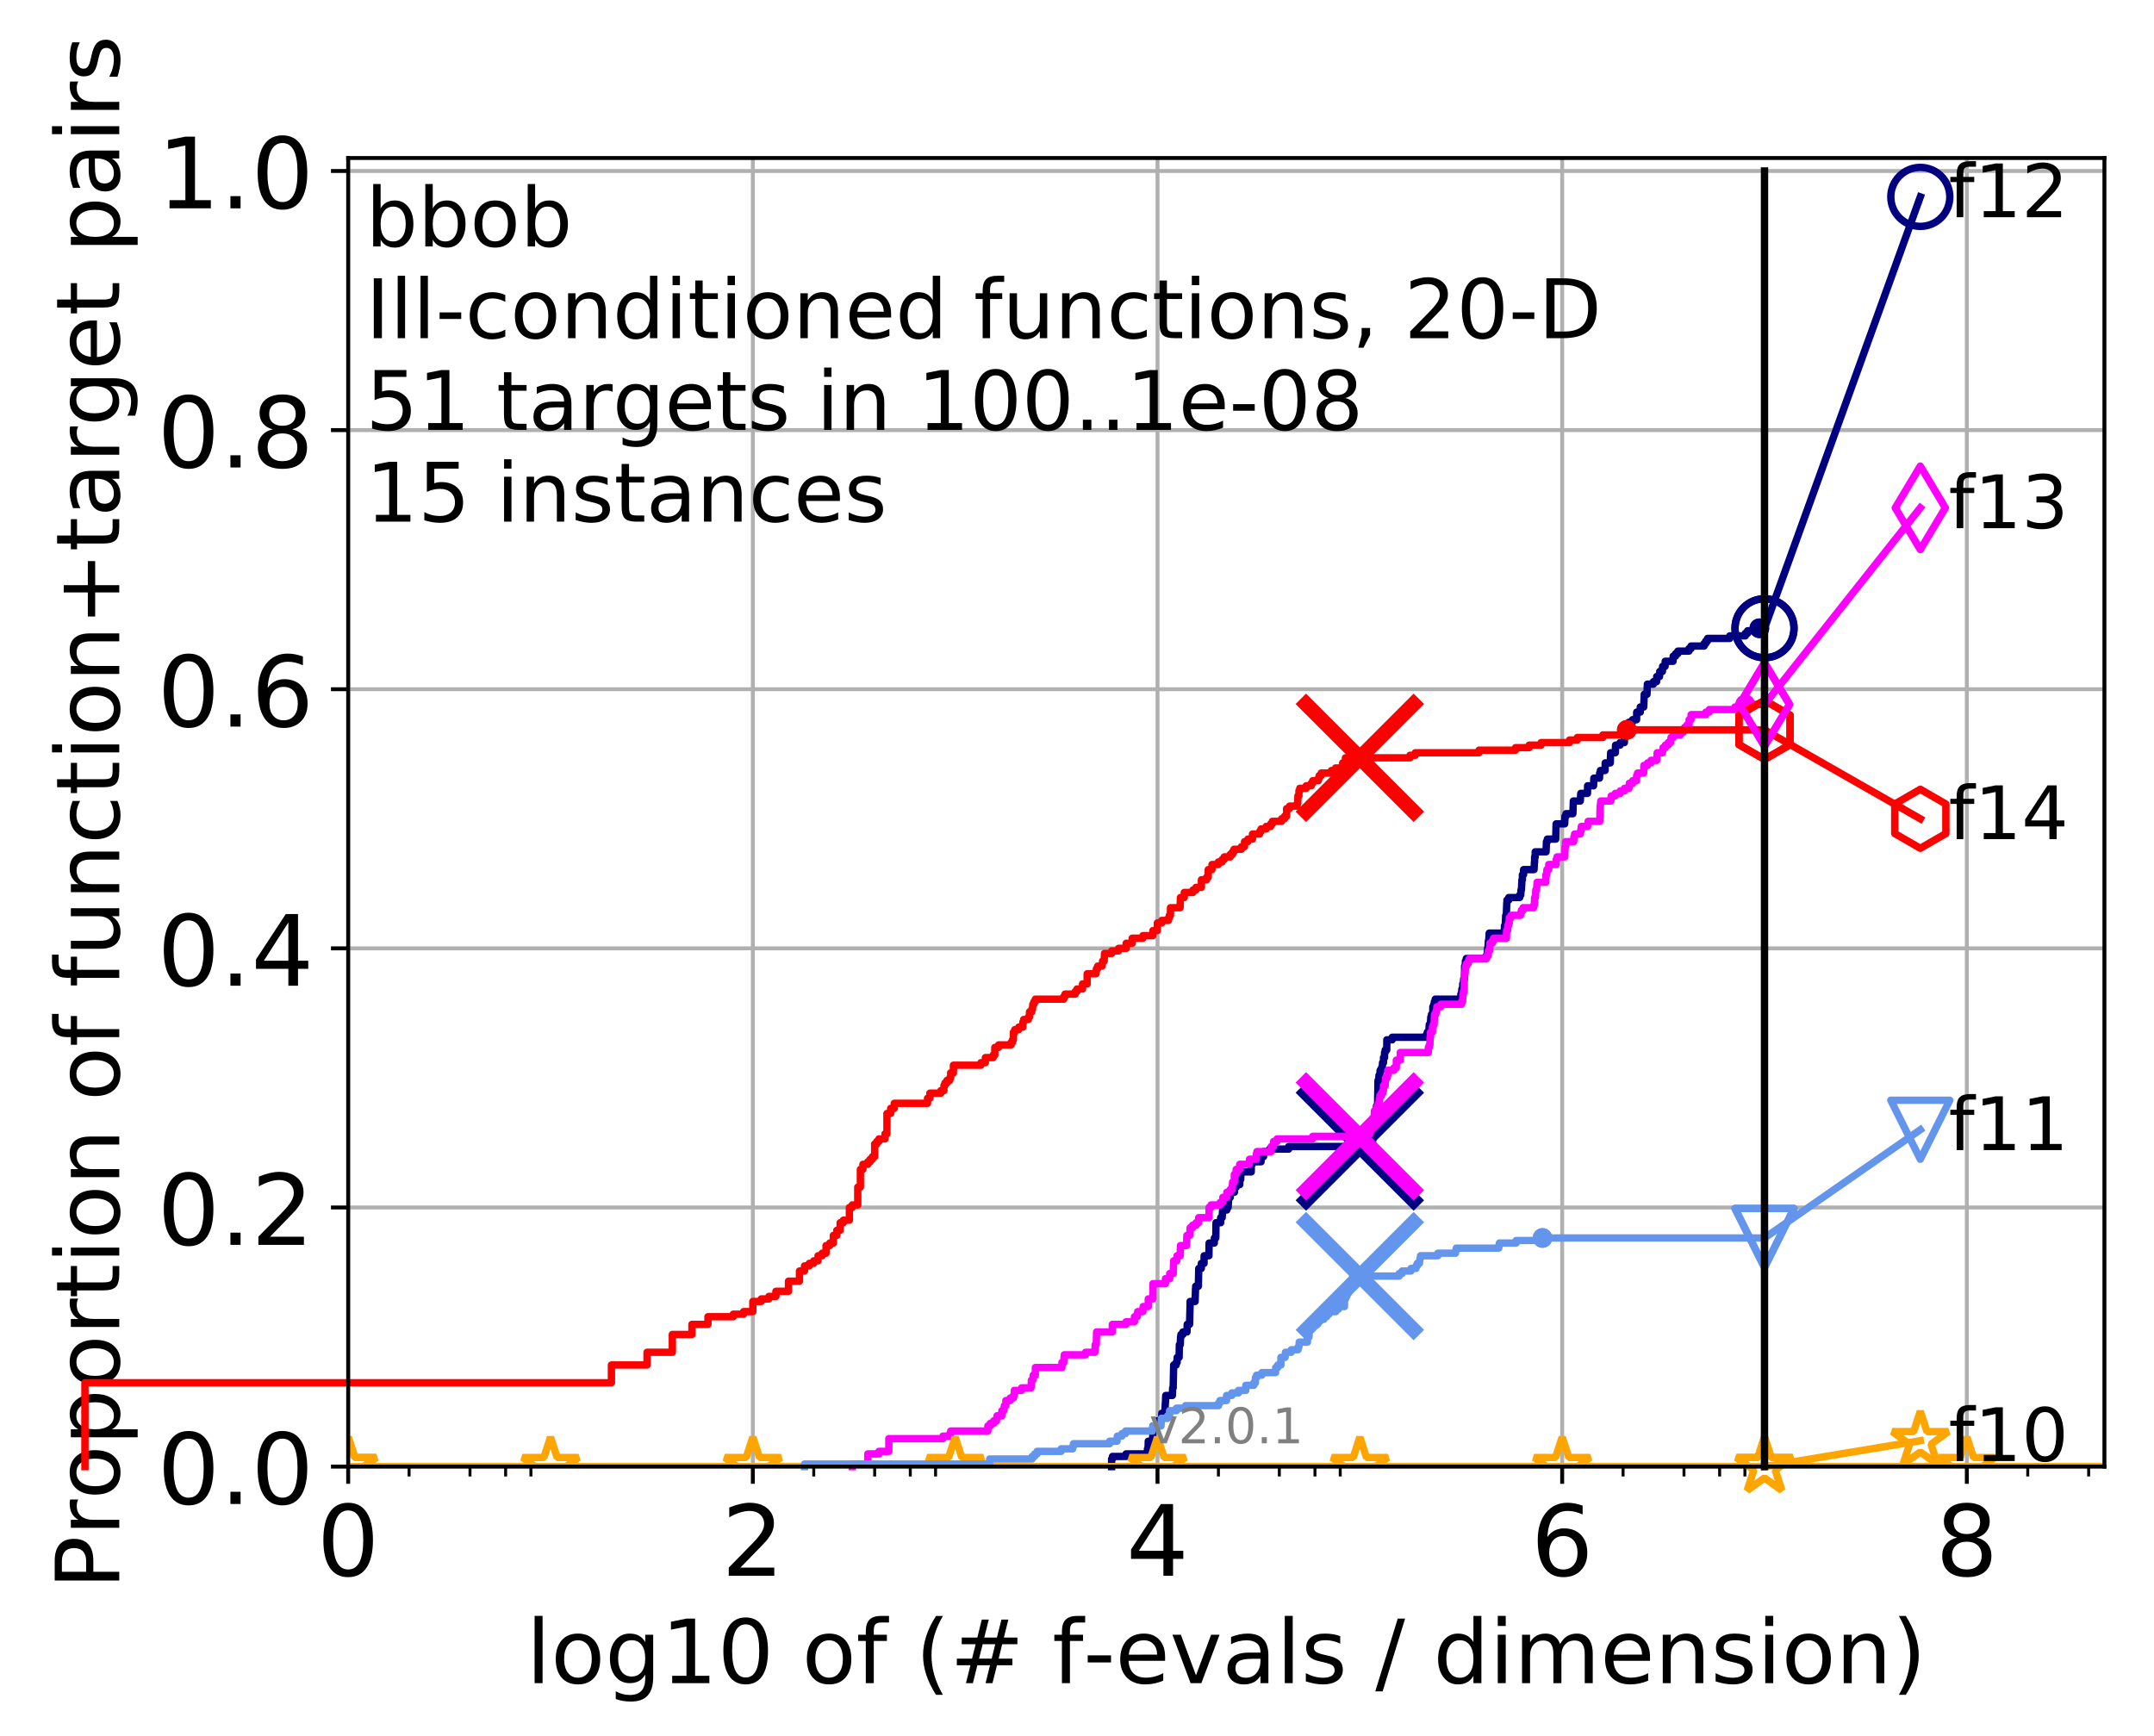 <?xml version="1.0" encoding="utf-8" standalone="no"?>
<!DOCTYPE svg PUBLIC "-//W3C//DTD SVG 1.1//EN"
  "http://www.w3.org/Graphics/SVG/1.1/DTD/svg11.dtd">
<!-- Created with matplotlib (http://matplotlib.org/) -->
<svg height="353pt" version="1.1" viewBox="0 0 438 353" width="438pt" xmlns="http://www.w3.org/2000/svg" xmlns:xlink="http://www.w3.org/1999/xlink">
 <defs>
  <style type="text/css">
*{stroke-linecap:butt;stroke-linejoin:round;}
  </style>
 </defs>
 <g id="figure_1">
  <g id="patch_1">
   <path d="M 0 353.222 
L 438.62 353.222 
L 438.62 0 
L 0 0 
z
" style="fill:#ffffff;"/>
  </g>
  <g id="axes_1">
   <g id="patch_2">
    <path d="M 70.8 298.245 
L 427.92 298.245 
L 427.92 32.133 
L 70.8 32.133 
z
" style="fill:#ffffff;"/>
   </g>
   <g id="matplotlib.axis_1">
    <g id="xtick_1">
     <g id="line2d_1">
      <path clip-path="url(#pfeaadc03cb)" d="M 70.8 298.245 
L 70.8 32.133 
" style="fill:none;stroke:#b0b0b0;stroke-linecap:square;stroke-width:0.8;"/>
     </g>
     <g id="line2d_2">
      <defs>
       <path d="M 0 0 
L 0 3.5 
" id="m89255c251e" style="stroke:#000000;stroke-width:0.8;"/>
      </defs>
      <g>
       <use style="stroke:#000000;stroke-width:0.8;" x="70.8" xlink:href="#m89255c251e" y="298.245"/>
      </g>
     </g>
     <g id="text_1">
      <!-- 0 -->
      <defs>
       <path d="M 31.781 66.406 
Q 24.172 66.406 20.328 58.906 
Q 16.5 51.422 16.5 36.375 
Q 16.5 21.391 20.328 13.891 
Q 24.172 6.391 31.781 6.391 
Q 39.453 6.391 43.281 13.891 
Q 47.125 21.391 47.125 36.375 
Q 47.125 51.422 43.281 58.906 
Q 39.453 66.406 31.781 66.406 
M 31.781 74.219 
Q 44.047 74.219 50.516 64.516 
Q 56.984 54.828 56.984 36.375 
Q 56.984 17.969 50.516 8.266 
Q 44.047 -1.422 31.781 -1.422 
Q 19.531 -1.422 13.062 8.266 
Q 6.594 17.969 6.594 36.375 
Q 6.594 54.828 13.062 64.516 
Q 19.531 74.219 31.781 74.219 
" id="DejaVuSans-30"/>
      </defs>
      <g transform="translate(64.438 320.442)scale(0.2 -0.2)">
       <use xlink:href="#DejaVuSans-30"/>
      </g>
     </g>
    </g>
    <g id="xtick_2">
     <g id="line2d_3">
      <path clip-path="url(#pfeaadc03cb)" d="M 153.086 298.245 
L 153.086 32.133 
" style="fill:none;stroke:#b0b0b0;stroke-linecap:square;stroke-width:0.8;"/>
     </g>
     <g id="line2d_4">
      <g>
       <use style="stroke:#000000;stroke-width:0.8;" x="153.086" xlink:href="#m89255c251e" y="298.245"/>
      </g>
     </g>
     <g id="text_2">
      <!-- 2 -->
      <defs>
       <path d="M 19.188 8.297 
L 53.609 8.297 
L 53.609 0 
L 7.328 0 
L 7.328 8.297 
Q 12.938 14.109 22.625 23.891 
Q 32.328 33.688 34.812 36.531 
Q 39.547 41.844 41.422 45.531 
Q 43.312 49.219 43.312 52.781 
Q 43.312 58.594 39.234 62.25 
Q 35.156 65.922 28.609 65.922 
Q 23.969 65.922 18.812 64.312 
Q 13.672 62.703 7.812 59.422 
L 7.812 69.391 
Q 13.766 71.781 18.938 73 
Q 24.125 74.219 28.422 74.219 
Q 39.75 74.219 46.484 68.547 
Q 53.219 62.891 53.219 53.422 
Q 53.219 48.922 51.531 44.891 
Q 49.859 40.875 45.406 35.406 
Q 44.188 33.984 37.641 27.219 
Q 31.109 20.453 19.188 8.297 
" id="DejaVuSans-32"/>
      </defs>
      <g transform="translate(146.723 320.442)scale(0.2 -0.2)">
       <use xlink:href="#DejaVuSans-32"/>
      </g>
     </g>
    </g>
    <g id="xtick_3">
     <g id="line2d_5">
      <path clip-path="url(#pfeaadc03cb)" d="M 235.371 298.245 
L 235.371 32.133 
" style="fill:none;stroke:#b0b0b0;stroke-linecap:square;stroke-width:0.8;"/>
     </g>
     <g id="line2d_6">
      <g>
       <use style="stroke:#000000;stroke-width:0.8;" x="235.371" xlink:href="#m89255c251e" y="298.245"/>
      </g>
     </g>
     <g id="text_3">
      <!-- 4 -->
      <defs>
       <path d="M 37.797 64.312 
L 12.891 25.391 
L 37.797 25.391 
z
M 35.203 72.906 
L 47.609 72.906 
L 47.609 25.391 
L 58.016 25.391 
L 58.016 17.188 
L 47.609 17.188 
L 47.609 0 
L 37.797 0 
L 37.797 17.188 
L 4.891 17.188 
L 4.891 26.703 
z
" id="DejaVuSans-34"/>
      </defs>
      <g transform="translate(229.009 320.442)scale(0.2 -0.2)">
       <use xlink:href="#DejaVuSans-34"/>
      </g>
     </g>
    </g>
    <g id="xtick_4">
     <g id="line2d_7">
      <path clip-path="url(#pfeaadc03cb)" d="M 317.657 298.245 
L 317.657 32.133 
" style="fill:none;stroke:#b0b0b0;stroke-linecap:square;stroke-width:0.8;"/>
     </g>
     <g id="line2d_8">
      <g>
       <use style="stroke:#000000;stroke-width:0.8;" x="317.657" xlink:href="#m89255c251e" y="298.245"/>
      </g>
     </g>
     <g id="text_4">
      <!-- 6 -->
      <defs>
       <path d="M 33.016 40.375 
Q 26.375 40.375 22.484 35.828 
Q 18.609 31.297 18.609 23.391 
Q 18.609 15.531 22.484 10.953 
Q 26.375 6.391 33.016 6.391 
Q 39.656 6.391 43.531 10.953 
Q 47.406 15.531 47.406 23.391 
Q 47.406 31.297 43.531 35.828 
Q 39.656 40.375 33.016 40.375 
M 52.594 71.297 
L 52.594 62.312 
Q 48.875 64.062 45.094 64.984 
Q 41.312 65.922 37.594 65.922 
Q 27.828 65.922 22.672 59.328 
Q 17.531 52.734 16.797 39.406 
Q 19.672 43.656 24.016 45.922 
Q 28.375 48.188 33.594 48.188 
Q 44.578 48.188 50.953 41.516 
Q 57.328 34.859 57.328 23.391 
Q 57.328 12.156 50.688 5.359 
Q 44.047 -1.422 33.016 -1.422 
Q 20.359 -1.422 13.672 8.266 
Q 6.984 17.969 6.984 36.375 
Q 6.984 53.656 15.188 63.938 
Q 23.391 74.219 37.203 74.219 
Q 40.922 74.219 44.703 73.484 
Q 48.484 72.75 52.594 71.297 
" id="DejaVuSans-36"/>
      </defs>
      <g transform="translate(311.295 320.442)scale(0.2 -0.2)">
       <use xlink:href="#DejaVuSans-36"/>
      </g>
     </g>
    </g>
    <g id="xtick_5">
     <g id="line2d_9">
      <path clip-path="url(#pfeaadc03cb)" d="M 399.943 298.245 
L 399.943 32.133 
" style="fill:none;stroke:#b0b0b0;stroke-linecap:square;stroke-width:0.8;"/>
     </g>
     <g id="line2d_10">
      <g>
       <use style="stroke:#000000;stroke-width:0.8;" x="399.943" xlink:href="#m89255c251e" y="298.245"/>
      </g>
     </g>
     <g id="text_5">
      <!-- 8 -->
      <defs>
       <path d="M 31.781 34.625 
Q 24.75 34.625 20.719 30.859 
Q 16.703 27.094 16.703 20.516 
Q 16.703 13.922 20.719 10.156 
Q 24.75 6.391 31.781 6.391 
Q 38.812 6.391 42.859 10.172 
Q 46.922 13.969 46.922 20.516 
Q 46.922 27.094 42.891 30.859 
Q 38.875 34.625 31.781 34.625 
M 21.922 38.812 
Q 15.578 40.375 12.031 44.719 
Q 8.5 49.078 8.5 55.328 
Q 8.5 64.062 14.719 69.141 
Q 20.953 74.219 31.781 74.219 
Q 42.672 74.219 48.875 69.141 
Q 55.078 64.062 55.078 55.328 
Q 55.078 49.078 51.531 44.719 
Q 48 40.375 41.703 38.812 
Q 48.828 37.156 52.797 32.312 
Q 56.781 27.484 56.781 20.516 
Q 56.781 9.906 50.312 4.234 
Q 43.844 -1.422 31.781 -1.422 
Q 19.734 -1.422 13.25 4.234 
Q 6.781 9.906 6.781 20.516 
Q 6.781 27.484 10.781 32.312 
Q 14.797 37.156 21.922 38.812 
M 18.312 54.391 
Q 18.312 48.734 21.844 45.562 
Q 25.391 42.391 31.781 42.391 
Q 38.141 42.391 41.719 45.562 
Q 45.312 48.734 45.312 54.391 
Q 45.312 60.062 41.719 63.234 
Q 38.141 66.406 31.781 66.406 
Q 25.391 66.406 21.844 63.234 
Q 18.312 60.062 18.312 54.391 
" id="DejaVuSans-38"/>
      </defs>
      <g transform="translate(393.58 320.442)scale(0.2 -0.2)">
       <use xlink:href="#DejaVuSans-38"/>
      </g>
     </g>
    </g>
    <g id="xtick_6">
     <g id="line2d_11">
      <defs>
       <path d="M 0 0 
L 0 2 
" id="mbd48d8674e" style="stroke:#000000;stroke-width:0.6;"/>
      </defs>
      <g>
       <use style="stroke:#000000;stroke-width:0.6;" x="83.185" xlink:href="#mbd48d8674e" y="298.245"/>
      </g>
     </g>
    </g>
    <g id="xtick_7">
     <g id="line2d_12">
      <g>
       <use style="stroke:#000000;stroke-width:0.6;" x="95.57" xlink:href="#mbd48d8674e" y="298.245"/>
      </g>
     </g>
    </g>
    <g id="xtick_8">
     <g id="line2d_13">
      <g>
       <use style="stroke:#000000;stroke-width:0.6;" x="102.815" xlink:href="#mbd48d8674e" y="298.245"/>
      </g>
     </g>
    </g>
    <g id="xtick_9">
     <g id="line2d_14">
      <g>
       <use style="stroke:#000000;stroke-width:0.6;" x="107.956" xlink:href="#mbd48d8674e" y="298.245"/>
      </g>
     </g>
    </g>
    <g id="xtick_10">
     <g id="line2d_15">
      <g>
       <use style="stroke:#000000;stroke-width:0.6;" x="165.471" xlink:href="#mbd48d8674e" y="298.245"/>
      </g>
     </g>
    </g>
    <g id="xtick_11">
     <g id="line2d_16">
      <g>
       <use style="stroke:#000000;stroke-width:0.6;" x="177.856" xlink:href="#mbd48d8674e" y="298.245"/>
      </g>
     </g>
    </g>
    <g id="xtick_12">
     <g id="line2d_17">
      <g>
       <use style="stroke:#000000;stroke-width:0.6;" x="185.101" xlink:href="#mbd48d8674e" y="298.245"/>
      </g>
     </g>
    </g>
    <g id="xtick_13">
     <g id="line2d_18">
      <g>
       <use style="stroke:#000000;stroke-width:0.6;" x="190.241" xlink:href="#mbd48d8674e" y="298.245"/>
      </g>
     </g>
    </g>
    <g id="xtick_14">
     <g id="line2d_19">
      <g>
       <use style="stroke:#000000;stroke-width:0.6;" x="247.757" xlink:href="#mbd48d8674e" y="298.245"/>
      </g>
     </g>
    </g>
    <g id="xtick_15">
     <g id="line2d_20">
      <g>
       <use style="stroke:#000000;stroke-width:0.6;" x="260.142" xlink:href="#mbd48d8674e" y="298.245"/>
      </g>
     </g>
    </g>
    <g id="xtick_16">
     <g id="line2d_21">
      <g>
       <use style="stroke:#000000;stroke-width:0.6;" x="267.387" xlink:href="#mbd48d8674e" y="298.245"/>
      </g>
     </g>
    </g>
    <g id="xtick_17">
     <g id="line2d_22">
      <g>
       <use style="stroke:#000000;stroke-width:0.6;" x="272.527" xlink:href="#mbd48d8674e" y="298.245"/>
      </g>
     </g>
    </g>
    <g id="xtick_18">
     <g id="line2d_23">
      <g>
       <use style="stroke:#000000;stroke-width:0.6;" x="330.042" xlink:href="#mbd48d8674e" y="298.245"/>
      </g>
     </g>
    </g>
    <g id="xtick_19">
     <g id="line2d_24">
      <g>
       <use style="stroke:#000000;stroke-width:0.6;" x="342.428" xlink:href="#mbd48d8674e" y="298.245"/>
      </g>
     </g>
    </g>
    <g id="xtick_20">
     <g id="line2d_25">
      <g>
       <use style="stroke:#000000;stroke-width:0.6;" x="349.673" xlink:href="#mbd48d8674e" y="298.245"/>
      </g>
     </g>
    </g>
    <g id="xtick_21">
     <g id="line2d_26">
      <g>
       <use style="stroke:#000000;stroke-width:0.6;" x="354.813" xlink:href="#mbd48d8674e" y="298.245"/>
      </g>
     </g>
    </g>
    <g id="xtick_22">
     <g id="line2d_27">
      <g>
       <use style="stroke:#000000;stroke-width:0.6;" x="412.328" xlink:href="#mbd48d8674e" y="298.245"/>
      </g>
     </g>
    </g>
    <g id="xtick_23">
     <g id="line2d_28">
      <g>
       <use style="stroke:#000000;stroke-width:0.6;" x="424.713" xlink:href="#mbd48d8674e" y="298.245"/>
      </g>
     </g>
    </g>
    <g id="text_6">
     <!-- log10 of (# f-evals / dimension) -->
     <defs>
      <path d="M 9.422 75.984 
L 18.406 75.984 
L 18.406 0 
L 9.422 0 
z
" id="DejaVuSans-6c"/>
      <path d="M 30.609 48.391 
Q 23.391 48.391 19.188 42.75 
Q 14.984 37.109 14.984 27.297 
Q 14.984 17.484 19.156 11.844 
Q 23.344 6.203 30.609 6.203 
Q 37.797 6.203 41.984 11.859 
Q 46.188 17.531 46.188 27.297 
Q 46.188 37.016 41.984 42.703 
Q 37.797 48.391 30.609 48.391 
M 30.609 56 
Q 42.328 56 49.016 48.375 
Q 55.719 40.766 55.719 27.297 
Q 55.719 13.875 49.016 6.219 
Q 42.328 -1.422 30.609 -1.422 
Q 18.844 -1.422 12.172 6.219 
Q 5.516 13.875 5.516 27.297 
Q 5.516 40.766 12.172 48.375 
Q 18.844 56 30.609 56 
" id="DejaVuSans-6f"/>
      <path d="M 45.406 27.984 
Q 45.406 37.75 41.375 43.109 
Q 37.359 48.484 30.078 48.484 
Q 22.859 48.484 18.828 43.109 
Q 14.797 37.75 14.797 27.984 
Q 14.797 18.266 18.828 12.891 
Q 22.859 7.516 30.078 7.516 
Q 37.359 7.516 41.375 12.891 
Q 45.406 18.266 45.406 27.984 
M 54.391 6.781 
Q 54.391 -7.172 48.188 -13.984 
Q 42 -20.797 29.203 -20.797 
Q 24.469 -20.797 20.266 -20.094 
Q 16.062 -19.391 12.109 -17.922 
L 12.109 -9.188 
Q 16.062 -11.328 19.922 -12.344 
Q 23.781 -13.375 27.781 -13.375 
Q 36.625 -13.375 41.016 -8.766 
Q 45.406 -4.156 45.406 5.172 
L 45.406 9.625 
Q 42.625 4.781 38.281 2.391 
Q 33.938 0 27.875 0 
Q 17.828 0 11.672 7.656 
Q 5.516 15.328 5.516 27.984 
Q 5.516 40.672 11.672 48.328 
Q 17.828 56 27.875 56 
Q 33.938 56 38.281 53.609 
Q 42.625 51.219 45.406 46.391 
L 45.406 54.688 
L 54.391 54.688 
z
" id="DejaVuSans-67"/>
      <path d="M 12.406 8.297 
L 28.516 8.297 
L 28.516 63.922 
L 10.984 60.406 
L 10.984 69.391 
L 28.422 72.906 
L 38.281 72.906 
L 38.281 8.297 
L 54.391 8.297 
L 54.391 0 
L 12.406 0 
z
" id="DejaVuSans-31"/>
      <path id="DejaVuSans-20"/>
      <path d="M 37.109 75.984 
L 37.109 68.5 
L 28.516 68.5 
Q 23.688 68.5 21.797 66.547 
Q 19.922 64.594 19.922 59.516 
L 19.922 54.688 
L 34.719 54.688 
L 34.719 47.703 
L 19.922 47.703 
L 19.922 0 
L 10.891 0 
L 10.891 47.703 
L 2.297 47.703 
L 2.297 54.688 
L 10.891 54.688 
L 10.891 58.5 
Q 10.891 67.625 15.141 71.797 
Q 19.391 75.984 28.609 75.984 
z
" id="DejaVuSans-66"/>
      <path d="M 31 75.875 
Q 24.469 64.656 21.281 53.656 
Q 18.109 42.672 18.109 31.391 
Q 18.109 20.125 21.312 9.062 
Q 24.516 -2 31 -13.188 
L 23.188 -13.188 
Q 15.875 -1.703 12.234 9.375 
Q 8.594 20.453 8.594 31.391 
Q 8.594 42.281 12.203 53.312 
Q 15.828 64.359 23.188 75.875 
z
" id="DejaVuSans-28"/>
      <path d="M 51.125 44 
L 36.922 44 
L 32.812 27.688 
L 47.125 27.688 
z
M 43.797 71.781 
L 38.719 51.516 
L 52.984 51.516 
L 58.109 71.781 
L 65.922 71.781 
L 60.891 51.516 
L 76.125 51.516 
L 76.125 44 
L 58.984 44 
L 54.984 27.688 
L 70.516 27.688 
L 70.516 20.219 
L 53.078 20.219 
L 48 0 
L 40.188 0 
L 45.219 20.219 
L 30.906 20.219 
L 25.875 0 
L 18.016 0 
L 23.094 20.219 
L 7.719 20.219 
L 7.719 27.688 
L 24.906 27.688 
L 29 44 
L 13.281 44 
L 13.281 51.516 
L 30.906 51.516 
L 35.891 71.781 
z
" id="DejaVuSans-23"/>
      <path d="M 4.891 31.391 
L 31.203 31.391 
L 31.203 23.391 
L 4.891 23.391 
z
" id="DejaVuSans-2d"/>
      <path d="M 56.203 29.594 
L 56.203 25.203 
L 14.891 25.203 
Q 15.484 15.922 20.484 11.062 
Q 25.484 6.203 34.422 6.203 
Q 39.594 6.203 44.453 7.469 
Q 49.312 8.734 54.109 11.281 
L 54.109 2.781 
Q 49.266 0.734 44.188 -0.344 
Q 39.109 -1.422 33.891 -1.422 
Q 20.797 -1.422 13.156 6.188 
Q 5.516 13.812 5.516 26.812 
Q 5.516 40.234 12.766 48.109 
Q 20.016 56 32.328 56 
Q 43.359 56 49.781 48.891 
Q 56.203 41.797 56.203 29.594 
M 47.219 32.234 
Q 47.125 39.594 43.094 43.984 
Q 39.062 48.391 32.422 48.391 
Q 24.906 48.391 20.391 44.141 
Q 15.875 39.891 15.188 32.172 
z
" id="DejaVuSans-65"/>
      <path d="M 2.984 54.688 
L 12.5 54.688 
L 29.594 8.797 
L 46.688 54.688 
L 56.203 54.688 
L 35.688 0 
L 23.484 0 
z
" id="DejaVuSans-76"/>
      <path d="M 34.281 27.484 
Q 23.391 27.484 19.188 25 
Q 14.984 22.516 14.984 16.5 
Q 14.984 11.719 18.141 8.906 
Q 21.297 6.109 26.703 6.109 
Q 34.188 6.109 38.703 11.406 
Q 43.219 16.703 43.219 25.484 
L 43.219 27.484 
z
M 52.203 31.203 
L 52.203 0 
L 43.219 0 
L 43.219 8.297 
Q 40.141 3.328 35.547 0.953 
Q 30.953 -1.422 24.312 -1.422 
Q 15.922 -1.422 10.953 3.297 
Q 6 8.016 6 15.922 
Q 6 25.141 12.172 29.828 
Q 18.359 34.516 30.609 34.516 
L 43.219 34.516 
L 43.219 35.406 
Q 43.219 41.609 39.141 45 
Q 35.062 48.391 27.688 48.391 
Q 23 48.391 18.547 47.266 
Q 14.109 46.141 10.016 43.891 
L 10.016 52.203 
Q 14.938 54.109 19.578 55.047 
Q 24.219 56 28.609 56 
Q 40.484 56 46.344 49.844 
Q 52.203 43.703 52.203 31.203 
" id="DejaVuSans-61"/>
      <path d="M 44.281 53.078 
L 44.281 44.578 
Q 40.484 46.531 36.375 47.5 
Q 32.281 48.484 27.875 48.484 
Q 21.188 48.484 17.844 46.438 
Q 14.5 44.391 14.5 40.281 
Q 14.5 37.156 16.891 35.375 
Q 19.281 33.594 26.516 31.984 
L 29.594 31.297 
Q 39.156 29.25 43.188 25.516 
Q 47.219 21.781 47.219 15.094 
Q 47.219 7.469 41.188 3.016 
Q 35.156 -1.422 24.609 -1.422 
Q 20.219 -1.422 15.453 -0.562 
Q 10.688 0.297 5.422 2 
L 5.422 11.281 
Q 10.406 8.688 15.234 7.391 
Q 20.062 6.109 24.812 6.109 
Q 31.156 6.109 34.562 8.281 
Q 37.984 10.453 37.984 14.406 
Q 37.984 18.062 35.516 20.016 
Q 33.062 21.969 24.703 23.781 
L 21.578 24.516 
Q 13.234 26.266 9.516 29.906 
Q 5.812 33.547 5.812 39.891 
Q 5.812 47.609 11.281 51.797 
Q 16.75 56 26.812 56 
Q 31.781 56 36.172 55.266 
Q 40.578 54.547 44.281 53.078 
" id="DejaVuSans-73"/>
      <path d="M 25.391 72.906 
L 33.688 72.906 
L 8.297 -9.281 
L 0 -9.281 
z
" id="DejaVuSans-2f"/>
      <path d="M 45.406 46.391 
L 45.406 75.984 
L 54.391 75.984 
L 54.391 0 
L 45.406 0 
L 45.406 8.203 
Q 42.578 3.328 38.25 0.953 
Q 33.938 -1.422 27.875 -1.422 
Q 17.969 -1.422 11.734 6.484 
Q 5.516 14.406 5.516 27.297 
Q 5.516 40.188 11.734 48.094 
Q 17.969 56 27.875 56 
Q 33.938 56 38.25 53.625 
Q 42.578 51.266 45.406 46.391 
M 14.797 27.297 
Q 14.797 17.391 18.875 11.75 
Q 22.953 6.109 30.078 6.109 
Q 37.203 6.109 41.297 11.75 
Q 45.406 17.391 45.406 27.297 
Q 45.406 37.203 41.297 42.844 
Q 37.203 48.484 30.078 48.484 
Q 22.953 48.484 18.875 42.844 
Q 14.797 37.203 14.797 27.297 
" id="DejaVuSans-64"/>
      <path d="M 9.422 54.688 
L 18.406 54.688 
L 18.406 0 
L 9.422 0 
z
M 9.422 75.984 
L 18.406 75.984 
L 18.406 64.594 
L 9.422 64.594 
z
" id="DejaVuSans-69"/>
      <path d="M 52 44.188 
Q 55.375 50.25 60.062 53.125 
Q 64.75 56 71.094 56 
Q 79.641 56 84.281 50.016 
Q 88.922 44.047 88.922 33.016 
L 88.922 0 
L 79.891 0 
L 79.891 32.719 
Q 79.891 40.578 77.094 44.375 
Q 74.312 48.188 68.609 48.188 
Q 61.625 48.188 57.562 43.547 
Q 53.516 38.922 53.516 30.906 
L 53.516 0 
L 44.484 0 
L 44.484 32.719 
Q 44.484 40.625 41.703 44.406 
Q 38.922 48.188 33.109 48.188 
Q 26.219 48.188 22.156 43.531 
Q 18.109 38.875 18.109 30.906 
L 18.109 0 
L 9.078 0 
L 9.078 54.688 
L 18.109 54.688 
L 18.109 46.188 
Q 21.188 51.219 25.484 53.609 
Q 29.781 56 35.688 56 
Q 41.656 56 45.828 52.969 
Q 50 49.953 52 44.188 
" id="DejaVuSans-6d"/>
      <path d="M 54.891 33.016 
L 54.891 0 
L 45.906 0 
L 45.906 32.719 
Q 45.906 40.484 42.875 44.328 
Q 39.844 48.188 33.797 48.188 
Q 26.516 48.188 22.312 43.547 
Q 18.109 38.922 18.109 30.906 
L 18.109 0 
L 9.078 0 
L 9.078 54.688 
L 18.109 54.688 
L 18.109 46.188 
Q 21.344 51.125 25.703 53.562 
Q 30.078 56 35.797 56 
Q 45.219 56 50.047 50.172 
Q 54.891 44.344 54.891 33.016 
" id="DejaVuSans-6e"/>
      <path d="M 8.016 75.875 
L 15.828 75.875 
Q 23.141 64.359 26.781 53.312 
Q 30.422 42.281 30.422 31.391 
Q 30.422 20.453 26.781 9.375 
Q 23.141 -1.703 15.828 -13.188 
L 8.016 -13.188 
Q 14.5 -2 17.703 9.062 
Q 20.906 20.125 20.906 31.391 
Q 20.906 42.672 17.703 53.656 
Q 14.5 64.656 8.016 75.875 
" id="DejaVuSans-29"/>
     </defs>
     <g transform="translate(107.015 342.279)scale(0.18 -0.18)">
      <use xlink:href="#DejaVuSans-6c"/>
      <use x="27.783" xlink:href="#DejaVuSans-6f"/>
      <use x="88.965" xlink:href="#DejaVuSans-67"/>
      <use x="152.441" xlink:href="#DejaVuSans-31"/>
      <use x="216.064" xlink:href="#DejaVuSans-30"/>
      <use x="279.688" xlink:href="#DejaVuSans-20"/>
      <use x="311.475" xlink:href="#DejaVuSans-6f"/>
      <use x="372.656" xlink:href="#DejaVuSans-66"/>
      <use x="407.861" xlink:href="#DejaVuSans-20"/>
      <use x="439.648" xlink:href="#DejaVuSans-28"/>
      <use x="478.662" xlink:href="#DejaVuSans-23"/>
      <use x="562.451" xlink:href="#DejaVuSans-20"/>
      <use x="594.238" xlink:href="#DejaVuSans-66"/>
      <use x="629.365" xlink:href="#DejaVuSans-2d"/>
      <use x="665.449" xlink:href="#DejaVuSans-65"/>
      <use x="726.973" xlink:href="#DejaVuSans-76"/>
      <use x="786.152" xlink:href="#DejaVuSans-61"/>
      <use x="847.432" xlink:href="#DejaVuSans-6c"/>
      <use x="875.215" xlink:href="#DejaVuSans-73"/>
      <use x="927.314" xlink:href="#DejaVuSans-20"/>
      <use x="959.102" xlink:href="#DejaVuSans-2f"/>
      <use x="992.793" xlink:href="#DejaVuSans-20"/>
      <use x="1024.58" xlink:href="#DejaVuSans-64"/>
      <use x="1088.057" xlink:href="#DejaVuSans-69"/>
      <use x="1115.84" xlink:href="#DejaVuSans-6d"/>
      <use x="1213.252" xlink:href="#DejaVuSans-65"/>
      <use x="1274.775" xlink:href="#DejaVuSans-6e"/>
      <use x="1338.154" xlink:href="#DejaVuSans-73"/>
      <use x="1390.254" xlink:href="#DejaVuSans-69"/>
      <use x="1418.037" xlink:href="#DejaVuSans-6f"/>
      <use x="1479.219" xlink:href="#DejaVuSans-6e"/>
      <use x="1542.598" xlink:href="#DejaVuSans-29"/>
     </g>
    </g>
   </g>
   <g id="matplotlib.axis_2">
    <g id="ytick_1">
     <g id="line2d_29">
      <path clip-path="url(#pfeaadc03cb)" d="M 70.8 298.245 
L 427.92 298.245 
" style="fill:none;stroke:#b0b0b0;stroke-linecap:square;stroke-width:0.8;"/>
     </g>
     <g id="line2d_30">
      <defs>
       <path d="M 0 0 
L -3.5 0 
" id="mf20e5f1363" style="stroke:#000000;stroke-width:0.8;"/>
      </defs>
      <g>
       <use style="stroke:#000000;stroke-width:0.8;" x="70.8" xlink:href="#mf20e5f1363" y="298.245"/>
      </g>
     </g>
     <g id="text_7">
      <!-- 0.0 -->
      <defs>
       <path d="M 10.688 12.406 
L 21 12.406 
L 21 0 
L 10.688 0 
z
" id="DejaVuSans-2e"/>
      </defs>
      <g transform="translate(31.994 305.844)scale(0.2 -0.2)">
       <use xlink:href="#DejaVuSans-30"/>
       <use x="63.623" xlink:href="#DejaVuSans-2e"/>
       <use x="95.41" xlink:href="#DejaVuSans-30"/>
      </g>
     </g>
    </g>
    <g id="ytick_2">
     <g id="line2d_31">
      <path clip-path="url(#pfeaadc03cb)" d="M 70.8 245.55 
L 427.92 245.55 
" style="fill:none;stroke:#b0b0b0;stroke-linecap:square;stroke-width:0.8;"/>
     </g>
     <g id="line2d_32">
      <g>
       <use style="stroke:#000000;stroke-width:0.8;" x="70.8" xlink:href="#mf20e5f1363" y="245.55"/>
      </g>
     </g>
     <g id="text_8">
      <!-- 0.2 -->
      <g transform="translate(31.994 253.148)scale(0.2 -0.2)">
       <use xlink:href="#DejaVuSans-30"/>
       <use x="63.623" xlink:href="#DejaVuSans-2e"/>
       <use x="95.41" xlink:href="#DejaVuSans-32"/>
      </g>
     </g>
    </g>
    <g id="ytick_3">
     <g id="line2d_33">
      <path clip-path="url(#pfeaadc03cb)" d="M 70.8 192.854 
L 427.92 192.854 
" style="fill:none;stroke:#b0b0b0;stroke-linecap:square;stroke-width:0.8;"/>
     </g>
     <g id="line2d_34">
      <g>
       <use style="stroke:#000000;stroke-width:0.8;" x="70.8" xlink:href="#mf20e5f1363" y="192.854"/>
      </g>
     </g>
     <g id="text_9">
      <!-- 0.4 -->
      <g transform="translate(31.994 200.453)scale(0.2 -0.2)">
       <use xlink:href="#DejaVuSans-30"/>
       <use x="63.623" xlink:href="#DejaVuSans-2e"/>
       <use x="95.41" xlink:href="#DejaVuSans-34"/>
      </g>
     </g>
    </g>
    <g id="ytick_4">
     <g id="line2d_35">
      <path clip-path="url(#pfeaadc03cb)" d="M 70.8 140.159 
L 427.92 140.159 
" style="fill:none;stroke:#b0b0b0;stroke-linecap:square;stroke-width:0.8;"/>
     </g>
     <g id="line2d_36">
      <g>
       <use style="stroke:#000000;stroke-width:0.8;" x="70.8" xlink:href="#mf20e5f1363" y="140.159"/>
      </g>
     </g>
     <g id="text_10">
      <!-- 0.6 -->
      <g transform="translate(31.994 147.757)scale(0.2 -0.2)">
       <use xlink:href="#DejaVuSans-30"/>
       <use x="63.623" xlink:href="#DejaVuSans-2e"/>
       <use x="95.41" xlink:href="#DejaVuSans-36"/>
      </g>
     </g>
    </g>
    <g id="ytick_5">
     <g id="line2d_37">
      <path clip-path="url(#pfeaadc03cb)" d="M 70.8 87.464 
L 427.92 87.464 
" style="fill:none;stroke:#b0b0b0;stroke-linecap:square;stroke-width:0.8;"/>
     </g>
     <g id="line2d_38">
      <g>
       <use style="stroke:#000000;stroke-width:0.8;" x="70.8" xlink:href="#mf20e5f1363" y="87.464"/>
      </g>
     </g>
     <g id="text_11">
      <!-- 0.8 -->
      <g transform="translate(31.994 95.062)scale(0.2 -0.2)">
       <use xlink:href="#DejaVuSans-30"/>
       <use x="63.623" xlink:href="#DejaVuSans-2e"/>
       <use x="95.41" xlink:href="#DejaVuSans-38"/>
      </g>
     </g>
    </g>
    <g id="ytick_6">
     <g id="line2d_39">
      <path clip-path="url(#pfeaadc03cb)" d="M 70.8 34.768 
L 427.92 34.768 
" style="fill:none;stroke:#b0b0b0;stroke-linecap:square;stroke-width:0.8;"/>
     </g>
     <g id="line2d_40">
      <g>
       <use style="stroke:#000000;stroke-width:0.8;" x="70.8" xlink:href="#mf20e5f1363" y="34.768"/>
      </g>
     </g>
     <g id="text_12">
      <!-- 1.0 -->
      <g transform="translate(31.994 42.367)scale(0.2 -0.2)">
       <use xlink:href="#DejaVuSans-31"/>
       <use x="63.623" xlink:href="#DejaVuSans-2e"/>
       <use x="95.41" xlink:href="#DejaVuSans-30"/>
      </g>
     </g>
    </g>
    <g id="text_13">
     <!-- Proportion of function+target pairs -->
     <defs>
      <path d="M 19.672 64.797 
L 19.672 37.406 
L 32.078 37.406 
Q 38.969 37.406 42.719 40.969 
Q 46.484 44.531 46.484 51.125 
Q 46.484 57.672 42.719 61.234 
Q 38.969 64.797 32.078 64.797 
z
M 9.812 72.906 
L 32.078 72.906 
Q 44.344 72.906 50.609 67.359 
Q 56.891 61.812 56.891 51.125 
Q 56.891 40.328 50.609 34.812 
Q 44.344 29.297 32.078 29.297 
L 19.672 29.297 
L 19.672 0 
L 9.812 0 
z
" id="DejaVuSans-50"/>
      <path d="M 41.109 46.297 
Q 39.594 47.172 37.812 47.578 
Q 36.031 48 33.891 48 
Q 26.266 48 22.188 43.047 
Q 18.109 38.094 18.109 28.812 
L 18.109 0 
L 9.078 0 
L 9.078 54.688 
L 18.109 54.688 
L 18.109 46.188 
Q 20.953 51.172 25.484 53.578 
Q 30.031 56 36.531 56 
Q 37.453 56 38.578 55.875 
Q 39.703 55.766 41.062 55.516 
z
" id="DejaVuSans-72"/>
      <path d="M 18.109 8.203 
L 18.109 -20.797 
L 9.078 -20.797 
L 9.078 54.688 
L 18.109 54.688 
L 18.109 46.391 
Q 20.953 51.266 25.266 53.625 
Q 29.594 56 35.594 56 
Q 45.562 56 51.781 48.094 
Q 58.016 40.188 58.016 27.297 
Q 58.016 14.406 51.781 6.484 
Q 45.562 -1.422 35.594 -1.422 
Q 29.594 -1.422 25.266 0.953 
Q 20.953 3.328 18.109 8.203 
M 48.688 27.297 
Q 48.688 37.203 44.609 42.844 
Q 40.531 48.484 33.406 48.484 
Q 26.266 48.484 22.188 42.844 
Q 18.109 37.203 18.109 27.297 
Q 18.109 17.391 22.188 11.75 
Q 26.266 6.109 33.406 6.109 
Q 40.531 6.109 44.609 11.75 
Q 48.688 17.391 48.688 27.297 
" id="DejaVuSans-70"/>
      <path d="M 18.312 70.219 
L 18.312 54.688 
L 36.812 54.688 
L 36.812 47.703 
L 18.312 47.703 
L 18.312 18.016 
Q 18.312 11.328 20.141 9.422 
Q 21.969 7.516 27.594 7.516 
L 36.812 7.516 
L 36.812 0 
L 27.594 0 
Q 17.188 0 13.234 3.875 
Q 9.281 7.766 9.281 18.016 
L 9.281 47.703 
L 2.688 47.703 
L 2.688 54.688 
L 9.281 54.688 
L 9.281 70.219 
z
" id="DejaVuSans-74"/>
      <path d="M 8.5 21.578 
L 8.5 54.688 
L 17.484 54.688 
L 17.484 21.922 
Q 17.484 14.156 20.5 10.266 
Q 23.531 6.391 29.594 6.391 
Q 36.859 6.391 41.078 11.031 
Q 45.312 15.672 45.312 23.688 
L 45.312 54.688 
L 54.297 54.688 
L 54.297 0 
L 45.312 0 
L 45.312 8.406 
Q 42.047 3.422 37.719 1 
Q 33.406 -1.422 27.688 -1.422 
Q 18.266 -1.422 13.375 4.438 
Q 8.5 10.297 8.5 21.578 
M 31.109 56 
z
" id="DejaVuSans-75"/>
      <path d="M 48.781 52.594 
L 48.781 44.188 
Q 44.969 46.297 41.141 47.344 
Q 37.312 48.391 33.406 48.391 
Q 24.656 48.391 19.812 42.844 
Q 14.984 37.312 14.984 27.297 
Q 14.984 17.281 19.812 11.734 
Q 24.656 6.203 33.406 6.203 
Q 37.312 6.203 41.141 7.25 
Q 44.969 8.297 48.781 10.406 
L 48.781 2.094 
Q 45.016 0.344 40.984 -0.531 
Q 36.969 -1.422 32.422 -1.422 
Q 20.062 -1.422 12.781 6.344 
Q 5.516 14.109 5.516 27.297 
Q 5.516 40.672 12.859 48.328 
Q 20.219 56 33.016 56 
Q 37.156 56 41.109 55.141 
Q 45.062 54.297 48.781 52.594 
" id="DejaVuSans-63"/>
      <path d="M 46 62.703 
L 46 35.5 
L 73.188 35.5 
L 73.188 27.203 
L 46 27.203 
L 46 0 
L 37.797 0 
L 37.797 27.203 
L 10.594 27.203 
L 10.594 35.5 
L 37.797 35.5 
L 37.797 62.703 
z
" id="DejaVuSans-2b"/>
     </defs>
     <g transform="translate(24.25 323.179)rotate(-90)scale(0.18 -0.18)">
      <use xlink:href="#DejaVuSans-50"/>
      <use x="60.287" xlink:href="#DejaVuSans-72"/>
      <use x="101.369" xlink:href="#DejaVuSans-6f"/>
      <use x="162.551" xlink:href="#DejaVuSans-70"/>
      <use x="226.027" xlink:href="#DejaVuSans-6f"/>
      <use x="287.209" xlink:href="#DejaVuSans-72"/>
      <use x="328.322" xlink:href="#DejaVuSans-74"/>
      <use x="367.531" xlink:href="#DejaVuSans-69"/>
      <use x="395.314" xlink:href="#DejaVuSans-6f"/>
      <use x="456.496" xlink:href="#DejaVuSans-6e"/>
      <use x="519.875" xlink:href="#DejaVuSans-20"/>
      <use x="551.662" xlink:href="#DejaVuSans-6f"/>
      <use x="612.844" xlink:href="#DejaVuSans-66"/>
      <use x="648.049" xlink:href="#DejaVuSans-20"/>
      <use x="679.836" xlink:href="#DejaVuSans-66"/>
      <use x="715.041" xlink:href="#DejaVuSans-75"/>
      <use x="778.42" xlink:href="#DejaVuSans-6e"/>
      <use x="841.799" xlink:href="#DejaVuSans-63"/>
      <use x="896.779" xlink:href="#DejaVuSans-74"/>
      <use x="935.988" xlink:href="#DejaVuSans-69"/>
      <use x="963.771" xlink:href="#DejaVuSans-6f"/>
      <use x="1024.953" xlink:href="#DejaVuSans-6e"/>
      <use x="1088.332" xlink:href="#DejaVuSans-2b"/>
      <use x="1172.121" xlink:href="#DejaVuSans-74"/>
      <use x="1211.33" xlink:href="#DejaVuSans-61"/>
      <use x="1272.609" xlink:href="#DejaVuSans-72"/>
      <use x="1313.707" xlink:href="#DejaVuSans-67"/>
      <use x="1377.184" xlink:href="#DejaVuSans-65"/>
      <use x="1438.707" xlink:href="#DejaVuSans-74"/>
      <use x="1477.916" xlink:href="#DejaVuSans-20"/>
      <use x="1509.703" xlink:href="#DejaVuSans-70"/>
      <use x="1573.18" xlink:href="#DejaVuSans-61"/>
      <use x="1634.459" xlink:href="#DejaVuSans-69"/>
      <use x="1662.242" xlink:href="#DejaVuSans-72"/>
      <use x="1703.355" xlink:href="#DejaVuSans-73"/>
     </g>
    </g>
   </g>
   <g id="line2d_41">
    <defs>
     <path d="M 0 1.5 
C 0.398 1.5 0.779 1.342 1.061 1.061 
C 1.342 0.779 1.5 0.398 1.5 0 
C 1.5 -0.398 1.342 -0.779 1.061 -1.061 
C 0.779 -1.342 0.398 -1.5 0 -1.5 
C -0.398 -1.5 -0.779 -1.342 -1.061 -1.061 
C -1.342 -0.779 -1.5 -0.398 -1.5 0 
C -1.5 0.398 -1.342 0.779 -1.061 1.061 
C -0.779 1.342 -0.398 1.5 0 1.5 
z
" id="m44dee1f32a" style="stroke:#000080;"/>
    </defs>
    <g>
     <use style="fill:#000080;stroke:#000080;" x="357.75" xlink:href="#m44dee1f32a" y="127.76"/>
     <use style="fill:#000080;stroke:#000080;" x="357.75" xlink:href="#m44dee1f32a" y="127.76"/>
    </g>
   </g>
   <g id="line2d_42">
    <path d="M 226.034 298.245 
L 226.034 296.696 
L 226.214 296.696 
L 226.214 296.179 
L 228.973 296.179 
L 228.973 295.662 
L 233.329 295.662 
L 233.329 294.629 
L 233.449 294.629 
L 233.489 293.079 
L 234.38 293.079 
L 234.436 289.979 
L 235.192 289.979 
L 235.282 288.946 
L 236.158 288.946 
L 236.243 287.396 
L 236.862 287.396 
L 236.96 285.33 
L 236.977 285.33 
L 237.042 283.78 
L 238.389 283.78 
L 238.45 282.23 
L 238.555 282.23 
L 238.659 277.58 
L 239.157 277.58 
L 239.157 277.064 
L 239.359 277.064 
L 239.373 276.031 
L 239.768 276.031 
L 239.81 273.448 
L 240.004 273.448 
L 240.059 271.898 
L 240.128 271.898 
L 240.128 271.381 
L 240.534 271.381 
L 240.534 270.864 
L 241.371 270.864 
L 241.409 269.315 
L 241.887 269.315 
L 241.986 265.698 
L 241.998 265.698 
L 241.998 264.665 
L 243.017 264.665 
L 243.098 262.082 
L 243.133 262.082 
L 243.133 261.565 
L 243.68 261.565 
L 243.758 257.949 
L 244.276 257.949 
L 244.287 256.916 
L 244.832 256.916 
L 244.853 255.366 
L 245.824 255.366 
L 245.864 252.783 
L 246.915 252.783 
L 246.943 251.749 
L 247.222 251.749 
L 247.268 248.65 
L 248.215 248.65 
L 248.215 247.616 
L 248.517 247.616 
L 248.603 246.067 
L 249.46 246.067 
L 249.46 245.55 
L 249.726 245.55 
L 249.821 244 
L 249.861 244 
L 249.861 243.483 
L 250.168 243.483 
L 250.215 242.45 
L 251.014 242.45 
L 251.029 241.417 
L 251.383 241.417 
L 251.383 240.9 
L 252.091 240.9 
L 252.105 239.867 
L 252.286 239.867 
L 252.348 238.317 
L 254.433 238.317 
L 254.433 236.767 
L 254.628 236.767 
L 254.628 236.251 
L 256.421 236.251 
L 256.421 235.217 
L 256.931 235.217 
L 256.963 234.184 
L 258.175 234.184 
L 258.175 233.668 
L 262.055 233.668 
L 262.055 233.151 
L 279.075 233.151 
L 279.154 230.568 
L 279.223 230.568 
L 279.32 227.985 
L 279.62 227.985 
L 279.691 226.952 
L 279.769 226.952 
L 279.829 225.402 
L 279.904 225.402 
L 279.904 224.885 
L 280.119 224.885 
L 280.206 219.719 
L 280.358 219.719 
L 280.405 218.686 
L 280.571 218.686 
L 280.644 217.652 
L 280.917 217.652 
L 280.917 217.136 
L 281.073 217.136 
L 281.126 216.102 
L 281.326 216.102 
L 281.326 215.069 
L 281.535 215.069 
L 281.54 214.036 
L 281.666 214.036 
L 281.666 213.519 
L 281.986 213.519 
L 282.003 211.453 
L 283.094 211.453 
L 283.094 210.936 
L 290.02 210.936 
L 290.02 210.42 
L 290.23 210.42 
L 290.23 209.903 
L 290.528 209.903 
L 290.633 208.353 
L 290.841 208.353 
L 290.951 206.803 
L 291.083 206.803 
L 291.083 206.287 
L 291.352 206.287 
L 291.352 204.737 
L 291.552 204.737 
L 291.552 204.22 
L 291.665 204.22 
L 291.665 203.704 
L 291.844 203.704 
L 291.844 203.187 
L 297.041 203.187 
L 297.054 202.154 
L 297.155 202.154 
L 297.265 201.12 
L 297.429 201.12 
L 297.437 200.087 
L 297.547 200.087 
L 297.63 199.054 
L 297.814 199.054 
L 297.818 196.471 
L 297.956 196.471 
L 297.981 195.438 
L 298.16 195.438 
L 298.16 194.921 
L 302.156 194.921 
L 302.156 194.404 
L 302.4 194.404 
L 302.484 192.854 
L 302.554 192.854 
L 302.66 191.305 
L 302.719 191.305 
L 302.818 189.755 
L 305.85 189.755 
L 305.941 188.205 
L 306.074 188.205 
L 306.178 186.138 
L 306.292 186.138 
L 306.396 183.555 
L 306.428 183.555 
L 306.428 183.039 
L 306.796 183.039 
L 306.796 182.522 
L 309.013 182.522 
L 309.013 182.005 
L 309.23 182.005 
L 309.284 180.972 
L 309.375 180.972 
L 309.472 178.906 
L 309.566 178.906 
L 309.57 177.872 
L 309.809 177.872 
L 309.809 176.839 
L 311.936 176.839 
L 312.017 175.289 
L 312.056 175.289 
L 312.056 174.256 
L 312.175 174.256 
L 312.176 173.223 
L 314.38 173.223 
L 314.456 171.156 
L 314.638 171.156 
L 314.638 170.64 
L 316.347 170.64 
L 316.427 167.54 
L 318.169 167.54 
L 318.228 165.99 
L 318.435 165.99 
L 318.435 165.474 
L 319.831 165.474 
L 319.932 162.89 
L 321.342 162.89 
L 321.44 161.341 
L 322.799 161.341 
L 322.833 159.791 
L 324.039 159.791 
L 324.092 158.241 
L 325.248 158.241 
L 325.279 157.208 
L 325.425 157.208 
L 325.425 156.691 
L 326.377 156.691 
L 326.414 155.141 
L 327.435 155.141 
L 327.512 153.075 
L 328.475 153.075 
L 328.513 151.525 
L 329.424 151.525 
L 329.424 151.008 
L 330.302 151.008 
L 330.339 148.942 
L 331.163 148.942 
L 331.218 146.875 
L 331.955 146.875 
L 331.955 146.359 
L 332.79 146.359 
L 332.815 144.809 
L 333.537 144.809 
L 333.54 143.775 
L 334.239 143.775 
L 334.345 141.192 
L 334.908 141.192 
L 334.975 139.126 
L 336.22 139.126 
L 336.22 138.609 
L 336.86 138.609 
L 336.88 137.576 
L 337.461 137.576 
L 337.5 136.543 
L 338.042 136.543 
L 338.078 135.509 
L 338.585 135.509 
L 338.604 134.476 
L 340.207 134.476 
L 340.223 133.443 
L 340.71 133.443 
L 340.71 132.926 
L 341.174 132.926 
L 341.174 132.41 
L 343.437 132.41 
L 343.437 131.893 
L 343.858 131.893 
L 343.858 131.376 
L 346.52 131.376 
L 346.52 130.86 
L 346.871 130.86 
L 346.871 130.343 
L 347.23 130.343 
L 347.23 129.827 
L 351.733 129.827 
L 351.733 129.31 
L 354.893 129.31 
L 354.893 128.793 
L 355.351 128.793 
L 355.351 128.277 
L 357.75 128.277 
L 357.75 127.76 
L 358.8 127.76 
L 358.8 127.76 
" style="fill:none;stroke:#000080;stroke-linecap:square;stroke-width:1.5;"/>
   </g>
   <g id="line2d_43">
    <defs>
     <path d="M 0 6 
C 1.591 6 3.117 5.368 4.243 4.243 
C 5.368 3.117 6 1.591 6 0 
C 6 -1.591 5.368 -3.117 4.243 -4.243 
C 3.117 -5.368 1.591 -6 0 -6 
C -1.591 -6 -3.117 -5.368 -4.243 -4.243 
C -5.368 -3.117 -6 -1.591 -6 0 
C -6 1.591 -5.368 3.117 -4.243 4.243 
C -3.117 5.368 -1.591 6 0 6 
z
" id="m5941169546" style="stroke:#000080;stroke-width:1.5;"/>
    </defs>
    <g>
     <use style="fill:none;stroke:#000080;stroke-width:1.5;" x="358.8" xlink:href="#m5941169546" y="127.76"/>
    </g>
   </g>
   <g id="line2d_44"/>
   <g id="line2d_45">
    <path clip-path="url(#pfeaadc03cb)" d="M 276.514 233.151 
" style="fill:none;stroke:#000080;stroke-linecap:square;stroke-width:1.5;"/>
    <defs>
     <path d="M -12 12 
L 12 -12 
M -12 -12 
L 12 12 
" id="m356affc751" style="stroke:#000080;stroke-width:3;"/>
    </defs>
    <g clip-path="url(#pfeaadc03cb)">
     <use style="fill:#000080;stroke:#000080;stroke-width:3;" x="276.514" xlink:href="#m356affc751" y="233.151"/>
    </g>
   </g>
   <g id="line2d_46">
    <defs>
     <path d="M 0 1.5 
C 0.398 1.5 0.779 1.342 1.061 1.061 
C 1.342 0.779 1.5 0.398 1.5 0 
C 1.5 -0.398 1.342 -0.779 1.061 -1.061 
C 0.779 -1.342 0.398 -1.5 0 -1.5 
C -0.398 -1.5 -0.779 -1.342 -1.061 -1.061 
C -1.342 -0.779 -1.5 -0.398 -1.5 0 
C -1.5 0.398 -1.342 0.779 -1.061 1.061 
C -0.779 1.342 -0.398 1.5 0 1.5 
z
" id="mc51b1cc3f5" style="stroke:#ff00ff;"/>
    </defs>
    <g>
     <use style="fill:#ff00ff;stroke:#ff00ff;" x="354.881" xlink:href="#mc51b1cc3f5" y="143.259"/>
     <use style="fill:#ff00ff;stroke:#ff00ff;" x="354.881" xlink:href="#mc51b1cc3f5" y="143.259"/>
    </g>
   </g>
   <g id="line2d_47">
    <path d="M 173.302 298.245 
L 173.302 297.729 
L 176.463 297.729 
L 176.463 295.662 
L 178.728 295.662 
L 178.728 295.146 
L 180.738 295.146 
L 180.738 292.563 
L 191.74 292.563 
L 191.74 292.046 
L 193.123 292.046 
L 193.123 291.529 
L 193.312 291.529 
L 193.312 291.013 
L 200.868 291.013 
L 200.868 289.979 
L 201.354 289.979 
L 201.354 289.463 
L 202.059 289.463 
L 202.059 288.946 
L 202.627 288.946 
L 202.627 288.43 
L 202.738 288.43 
L 202.738 287.913 
L 203.71 287.913 
L 203.71 286.88 
L 204.125 286.88 
L 204.228 285.846 
L 204.532 285.846 
L 204.532 284.813 
L 205.413 284.813 
L 205.413 284.297 
L 206.07 284.297 
L 206.07 283.78 
L 206.253 283.78 
L 206.253 282.747 
L 207.739 282.747 
L 207.739 282.23 
L 209.647 282.23 
L 209.722 280.68 
L 210.02 280.68 
L 210.094 279.647 
L 210.529 279.647 
L 210.529 278.097 
L 215.937 278.097 
L 215.937 277.064 
L 216.304 277.064 
L 216.408 275.514 
L 220.743 275.514 
L 220.743 274.997 
L 222.625 274.997 
L 222.698 273.448 
L 222.915 273.448 
L 222.986 270.864 
L 226.184 270.864 
L 226.184 269.315 
L 228.973 269.315 
L 228.973 268.798 
L 230.678 268.798 
L 230.678 267.765 
L 231.25 267.765 
L 231.34 266.731 
L 232.404 266.731 
L 232.446 265.698 
L 233.489 265.698 
L 233.489 264.148 
L 234.417 264.148 
L 234.436 261.049 
L 236.993 261.049 
L 236.993 260.015 
L 237.853 260.015 
L 237.853 258.982 
L 238.57 258.982 
L 238.659 256.399 
L 239.287 256.399 
L 239.344 255.366 
L 239.991 255.366 
L 240.032 253.299 
L 241.268 253.299 
L 241.345 251.233 
L 241.924 251.233 
L 241.998 249.683 
L 242.497 249.683 
L 242.497 249.166 
L 243.202 249.166 
L 243.202 248.65 
L 243.725 248.65 
L 243.747 247.616 
L 245.824 247.616 
L 245.854 245.55 
L 246.267 245.55 
L 246.267 245.033 
L 248.119 245.033 
L 248.119 244.517 
L 248.603 244.517 
L 248.662 243.483 
L 249.468 243.483 
L 249.468 242.45 
L 250.114 242.45 
L 250.114 241.934 
L 250.539 241.934 
L 250.638 240.384 
L 250.992 240.384 
L 250.992 238.834 
L 251.361 238.834 
L 251.361 237.801 
L 252.084 237.801 
L 252.084 236.767 
L 254.035 236.767 
L 254.085 235.734 
L 255.46 235.734 
L 255.46 234.701 
L 255.576 234.701 
L 255.576 234.184 
L 258.491 234.184 
L 258.491 233.151 
L 258.96 233.151 
L 258.984 232.118 
L 259.685 232.118 
L 259.685 231.601 
L 266.913 231.601 
L 266.913 231.085 
L 278.038 231.085 
L 278.038 230.568 
L 278.605 230.568 
L 278.617 229.535 
L 278.761 229.535 
L 278.761 229.018 
L 278.932 229.018 
L 278.932 228.501 
L 279.075 228.501 
L 279.089 227.468 
L 279.432 227.468 
L 279.469 225.918 
L 279.833 225.918 
L 279.833 225.402 
L 280.056 225.402 
L 280.056 224.885 
L 280.277 224.885 
L 280.277 224.368 
L 280.426 224.368 
L 280.484 223.335 
L 280.57 223.335 
L 280.57 222.819 
L 280.917 222.819 
L 280.917 222.302 
L 281.173 222.302 
L 281.173 221.785 
L 281.309 221.785 
L 281.336 220.752 
L 281.67 220.752 
L 281.742 219.202 
L 282.07 219.202 
L 282.07 218.686 
L 282.197 218.686 
L 282.197 217.652 
L 283.452 217.652 
L 283.452 217.136 
L 283.931 217.136 
L 283.931 215.586 
L 284.736 215.586 
L 284.736 214.036 
L 290.436 214.036 
L 290.436 213.003 
L 290.636 213.003 
L 290.636 212.486 
L 290.758 212.486 
L 290.796 210.936 
L 290.874 210.936 
L 290.885 209.903 
L 291.274 209.903 
L 291.28 208.87 
L 291.434 208.87 
L 291.434 208.353 
L 291.615 208.353 
L 291.704 206.287 
L 291.966 206.287 
L 291.966 205.77 
L 292.082 205.77 
L 292.193 204.737 
L 292.99 204.737 
L 292.99 204.22 
L 297.184 204.22 
L 297.184 203.704 
L 297.404 203.704 
L 297.492 202.154 
L 297.572 202.154 
L 297.572 201.637 
L 297.736 201.637 
L 297.766 198.021 
L 297.9 198.021 
L 297.999 196.471 
L 298.194 196.471 
L 298.194 195.954 
L 298.563 195.954 
L 298.563 195.438 
L 298.768 195.438 
L 298.768 194.921 
L 302.276 194.921 
L 302.276 194.404 
L 302.597 194.404 
L 302.618 193.371 
L 302.884 193.371 
L 302.947 191.821 
L 303.447 191.821 
L 303.447 191.305 
L 303.721 191.305 
L 303.721 190.788 
L 306.329 190.788 
L 306.346 189.238 
L 306.564 189.238 
L 306.614 188.205 
L 306.762 188.205 
L 306.762 187.688 
L 306.892 187.688 
L 306.892 186.655 
L 307.247 186.655 
L 307.247 186.138 
L 309.197 186.138 
L 309.197 185.622 
L 309.357 185.622 
L 309.357 185.105 
L 309.696 185.105 
L 309.696 184.589 
L 311.857 184.589 
L 311.857 184.072 
L 311.995 184.072 
L 312.046 182.522 
L 312.216 182.522 
L 312.289 180.972 
L 312.456 180.972 
L 312.551 179.422 
L 314.338 179.422 
L 314.349 177.872 
L 314.487 177.872 
L 314.552 176.839 
L 314.93 176.839 
L 314.93 175.806 
L 316.437 175.806 
L 316.437 174.773 
L 316.618 174.773 
L 316.618 174.256 
L 318.182 174.256 
L 318.245 172.19 
L 318.341 172.19 
L 318.366 171.156 
L 320.006 171.156 
L 320.053 170.123 
L 320.177 170.123 
L 320.177 169.606 
L 321.334 169.606 
L 321.334 169.09 
L 321.45 169.09 
L 321.551 168.057 
L 322.839 168.057 
L 322.933 167.023 
L 325.296 167.023 
L 325.378 163.924 
L 325.413 163.924 
L 325.505 162.89 
L 327.559 162.89 
L 327.63 161.857 
L 328.453 161.857 
L 328.453 161.341 
L 329.475 161.341 
L 329.475 160.824 
L 330.333 160.824 
L 330.333 160.307 
L 331.243 160.307 
L 331.313 159.274 
L 332.01 159.274 
L 332.01 158.757 
L 332.775 158.757 
L 332.798 157.724 
L 332.988 157.724 
L 332.988 157.208 
L 334.232 157.208 
L 334.267 155.658 
L 335.027 155.658 
L 335.027 155.141 
L 335.716 155.141 
L 335.716 154.624 
L 336.886 154.624 
L 336.971 153.075 
L 338.061 153.075 
L 338.167 152.041 
L 338.643 152.041 
L 338.643 151.525 
L 339.208 151.525 
L 339.208 151.008 
L 339.699 151.008 
L 339.792 149.975 
L 340.232 149.975 
L 340.232 149.458 
L 341.668 149.458 
L 341.668 148.942 
L 342.241 148.942 
L 342.241 148.425 
L 342.563 148.425 
L 342.563 147.908 
L 343.057 147.908 
L 343.057 147.392 
L 343.454 147.392 
L 343.465 146.359 
L 343.858 146.359 
L 343.875 145.325 
L 346.883 145.325 
L 346.883 144.809 
L 347.578 144.809 
L 347.578 144.292 
L 352.772 144.292 
L 352.772 143.775 
L 354.881 143.775 
L 354.881 143.259 
L 358.8 143.259 
L 358.8 143.259 
" style="fill:none;stroke:#ff00ff;stroke-linecap:square;stroke-width:1.5;"/>
   </g>
   <g id="line2d_48">
    <defs>
     <path d="M -0 8.485 
L 5.091 0 
L 0 -8.485 
L -5.091 -0 
z
" id="m678cbd63c5" style="stroke:#ff00ff;stroke-linejoin:miter;stroke-width:1.5;"/>
    </defs>
    <g>
     <use style="fill:none;stroke:#ff00ff;stroke-linejoin:miter;stroke-width:1.5;" x="358.8" xlink:href="#m678cbd63c5" y="143.259"/>
    </g>
   </g>
   <g id="line2d_49"/>
   <g id="line2d_50">
    <path clip-path="url(#pfeaadc03cb)" d="M 276.514 231.085 
" style="fill:none;stroke:#ff00ff;stroke-linecap:square;stroke-width:1.5;"/>
    <defs>
     <path d="M -12 12 
L 12 -12 
M -12 -12 
L 12 12 
" id="mc442ba4597" style="stroke:#ff00ff;stroke-width:3;"/>
    </defs>
    <g clip-path="url(#pfeaadc03cb)">
     <use style="fill:#ff00ff;stroke:#ff00ff;stroke-width:3;" x="276.514" xlink:href="#mc442ba4597" y="231.085"/>
    </g>
   </g>
   <g id="line2d_51">
    <path clip-path="url(#pfeaadc03cb)" d="M 70.8 298.245 
L 70.8 298.245 
L 70.8 298.245 
L 70.8 298.245 
L 427.92 298.245 
" style="fill:none;stroke:#ffa500;stroke-linecap:square;stroke-width:1.5;"/>
   </g>
   <g id="line2d_52">
    <defs>
     <path d="M 0 -6 
L -1.347 -1.854 
L -5.706 -1.854 
L -2.18 0.708 
L -3.527 4.854 
L -0 2.292 
L 3.527 4.854 
L 2.18 0.708 
L 5.706 -1.854 
L 1.347 -1.854 
z
" id="m8d350a67ff" style="stroke:#ffa500;stroke-linejoin:bevel;stroke-width:1.5;"/>
    </defs>
    <g clip-path="url(#pfeaadc03cb)">
     <use style="fill:none;stroke:#ffa500;stroke-linejoin:bevel;stroke-width:1.5;" x="70.8" xlink:href="#m8d350a67ff" y="298.245"/>
     <use style="fill:none;stroke:#ffa500;stroke-linejoin:bevel;stroke-width:1.5;" x="70.8" xlink:href="#m8d350a67ff" y="298.245"/>
     <use style="fill:none;stroke:#ffa500;stroke-linejoin:bevel;stroke-width:1.5;" x="111.943" xlink:href="#m8d350a67ff" y="298.245"/>
     <use style="fill:none;stroke:#ffa500;stroke-linejoin:bevel;stroke-width:1.5;" x="153.086" xlink:href="#m8d350a67ff" y="298.245"/>
     <use style="fill:none;stroke:#ffa500;stroke-linejoin:bevel;stroke-width:1.5;" x="194.229" xlink:href="#m8d350a67ff" y="298.245"/>
     <use style="fill:none;stroke:#ffa500;stroke-linejoin:bevel;stroke-width:1.5;" x="235.371" xlink:href="#m8d350a67ff" y="298.245"/>
     <use style="fill:none;stroke:#ffa500;stroke-linejoin:bevel;stroke-width:1.5;" x="276.514" xlink:href="#m8d350a67ff" y="298.245"/>
     <use style="fill:none;stroke:#ffa500;stroke-linejoin:bevel;stroke-width:1.5;" x="317.657" xlink:href="#m8d350a67ff" y="298.245"/>
     <use style="fill:none;stroke:#ffa500;stroke-linejoin:bevel;stroke-width:1.5;" x="358.8" xlink:href="#m8d350a67ff" y="298.245"/>
     <use style="fill:none;stroke:#ffa500;stroke-linejoin:bevel;stroke-width:1.5;" x="399.943" xlink:href="#m8d350a67ff" y="298.245"/>
    </g>
   </g>
   <g id="line2d_53"/>
   <g id="line2d_54">
    <defs>
     <path d="M 0 1.5 
C 0.398 1.5 0.779 1.342 1.061 1.061 
C 1.342 0.779 1.5 0.398 1.5 0 
C 1.5 -0.398 1.342 -0.779 1.061 -1.061 
C 0.779 -1.342 0.398 -1.5 0 -1.5 
C -0.398 -1.5 -0.779 -1.342 -1.061 -1.061 
C -1.342 -0.779 -1.5 -0.398 -1.5 0 
C -1.5 0.398 -1.342 0.779 -1.061 1.061 
C -0.779 1.342 -0.398 1.5 0 1.5 
z
" id="m9fcf7fa14d" style="stroke:#6495ed;"/>
    </defs>
    <g>
     <use style="fill:#6495ed;stroke:#6495ed;" x="313.659" xlink:href="#m9fcf7fa14d" y="251.749"/>
     <use style="fill:#6495ed;stroke:#6495ed;" x="313.659" xlink:href="#m9fcf7fa14d" y="251.749"/>
    </g>
   </g>
   <g id="line2d_55">
    <path d="M 163.588 298.245 
L 163.588 297.729 
L 201.234 297.729 
L 201.234 296.696 
L 209.872 296.696 
L 209.872 296.179 
L 210.385 296.179 
L 210.385 295.662 
L 210.885 295.662 
L 210.885 295.146 
L 215.777 295.146 
L 215.777 294.629 
L 218.129 294.629 
L 218.129 294.112 
L 218.27 294.112 
L 218.27 293.596 
L 225.638 293.596 
L 225.638 293.079 
L 227.144 293.079 
L 227.201 292.046 
L 228.135 292.046 
L 228.135 291.529 
L 228.87 291.529 
L 228.87 291.013 
L 234.342 291.013 
L 234.342 290.496 
L 234.455 290.496 
L 234.455 289.979 
L 236.089 289.979 
L 236.158 288.43 
L 237.428 288.43 
L 237.428 287.913 
L 237.822 287.913 
L 237.822 286.88 
L 239.215 286.88 
L 239.215 286.363 
L 241.075 286.363 
L 241.075 285.846 
L 247.783 285.846 
L 247.783 285.33 
L 248.058 285.33 
L 248.058 284.813 
L 249.411 284.813 
L 249.411 283.78 
L 250.486 283.78 
L 250.486 283.263 
L 251.836 283.263 
L 251.836 282.747 
L 253.323 282.747 
L 253.323 281.713 
L 254.954 281.713 
L 254.954 281.197 
L 255.279 281.197 
L 255.279 280.164 
L 255.518 280.164 
L 255.518 279.647 
L 256.591 279.647 
L 256.591 279.13 
L 259.38 279.13 
L 259.408 278.097 
L 259.826 278.097 
L 259.826 277.58 
L 260.465 277.58 
L 260.465 276.031 
L 261.326 276.031 
L 261.38 274.997 
L 262.569 274.997 
L 262.569 274.481 
L 263.939 274.481 
L 263.939 273.964 
L 264.122 273.964 
L 264.19 272.931 
L 265.858 272.931 
L 265.858 271.898 
L 266.173 271.898 
L 266.24 269.315 
L 267.924 269.315 
L 267.924 268.798 
L 268.119 268.798 
L 268.119 268.281 
L 269.211 268.281 
L 269.211 267.765 
L 269.77 267.765 
L 269.77 267.248 
L 270.238 267.248 
L 270.238 266.731 
L 271.625 266.731 
L 271.625 266.215 
L 272.175 266.215 
L 272.175 265.698 
L 273.388 265.698 
L 273.388 264.148 
L 273.61 264.148 
L 273.61 263.632 
L 273.859 263.632 
L 273.859 263.115 
L 274.122 263.115 
L 274.122 262.598 
L 274.301 262.598 
L 274.301 261.049 
L 274.42 261.049 
L 274.42 260.532 
L 274.892 260.532 
L 274.892 260.015 
L 275.071 260.015 
L 275.071 259.499 
L 284.5 259.499 
L 284.5 258.982 
L 285.116 258.982 
L 285.116 258.465 
L 286.909 258.465 
L 286.909 257.949 
L 287.925 257.949 
L 287.925 257.432 
L 288.192 257.432 
L 288.192 256.916 
L 288.63 256.916 
L 288.741 255.882 
L 288.857 255.882 
L 288.857 255.366 
L 292.37 255.366 
L 292.37 254.849 
L 295.965 254.849 
L 295.965 254.333 
L 296.116 254.333 
L 296.116 253.816 
L 304.771 253.816 
L 304.771 253.299 
L 304.888 253.299 
L 304.888 252.783 
L 308.297 252.783 
L 308.297 252.266 
L 313.659 252.266 
L 313.659 251.749 
L 358.8 251.749 
L 358.8 251.749 
" style="fill:none;stroke:#6495ed;stroke-linecap:square;stroke-width:1.5;"/>
   </g>
   <g id="line2d_56">
    <defs>
     <path d="M -0 6 
L 6 -6 
L -6 -6 
z
" id="m049d68c93a" style="stroke:#6495ed;stroke-linejoin:miter;stroke-width:1.5;"/>
    </defs>
    <g>
     <use style="fill:none;stroke:#6495ed;stroke-linejoin:miter;stroke-width:1.5;" x="358.8" xlink:href="#m049d68c93a" y="251.749"/>
    </g>
   </g>
   <g id="line2d_57"/>
   <g id="line2d_58">
    <path clip-path="url(#pfeaadc03cb)" d="M 276.514 259.499 
" style="fill:none;stroke:#6495ed;stroke-linecap:square;stroke-width:1.5;"/>
    <defs>
     <path d="M -12 12 
L 12 -12 
M -12 -12 
L 12 12 
" id="mb0fbabcfe7" style="stroke:#6495ed;stroke-width:3;"/>
    </defs>
    <g clip-path="url(#pfeaadc03cb)">
     <use style="fill:#6495ed;stroke:#6495ed;stroke-width:3;" x="276.514" xlink:href="#mb0fbabcfe7" y="259.499"/>
    </g>
   </g>
   <g id="line2d_59">
    <defs>
     <path d="M 0 1.5 
C 0.398 1.5 0.779 1.342 1.061 1.061 
C 1.342 0.779 1.5 0.398 1.5 0 
C 1.5 -0.398 1.342 -0.779 1.061 -1.061 
C 0.779 -1.342 0.398 -1.5 0 -1.5 
C -0.398 -1.5 -0.779 -1.342 -1.061 -1.061 
C -1.342 -0.779 -1.5 -0.398 -1.5 0 
C -1.5 0.398 -1.342 0.779 -1.061 1.061 
C -0.779 1.342 -0.398 1.5 0 1.5 
z
" id="m6e306aa68e" style="stroke:#ff0000;"/>
    </defs>
    <g>
     <use style="fill:#ff0000;stroke:#ff0000;" x="330.803" xlink:href="#m6e306aa68e" y="148.425"/>
     <use style="fill:#ff0000;stroke:#ff0000;" x="330.803" xlink:href="#m6e306aa68e" y="148.425"/>
    </g>
   </g>
   <g id="line2d_60">
    <path d="M 17.272 298.245 
L 17.272 281.197 
L 124.328 281.197 
L 124.328 277.58 
L 131.573 277.58 
L 131.573 274.997 
L 136.713 274.997 
L 136.713 271.381 
L 140.7 271.381 
L 140.7 269.315 
L 143.958 269.315 
L 143.958 267.765 
L 149.099 267.765 
L 149.099 267.248 
L 151.203 267.248 
L 151.203 266.731 
L 153.086 266.731 
L 153.086 264.665 
L 154.789 264.665 
L 154.789 264.148 
L 156.343 264.148 
L 156.343 263.632 
L 157.774 263.632 
L 157.774 262.598 
L 160.331 262.598 
L 160.331 260.532 
L 162.567 260.532 
L 162.567 258.465 
L 163.588 258.465 
L 163.588 257.432 
L 164.554 257.432 
L 164.554 256.916 
L 165.471 256.916 
L 165.471 256.399 
L 166.343 256.399 
L 166.343 255.366 
L 167.174 255.366 
L 167.174 254.849 
L 167.968 254.849 
L 167.968 253.299 
L 168.729 253.299 
L 168.729 252.783 
L 169.458 252.783 
L 169.458 251.233 
L 170.159 251.233 
L 170.159 250.2 
L 170.833 250.2 
L 170.833 248.65 
L 171.483 248.65 
L 171.483 248.133 
L 172.716 248.133 
L 172.716 245.55 
L 173.302 245.55 
L 173.302 245.033 
L 174.419 245.033 
L 174.419 241.417 
L 174.952 241.417 
L 174.952 237.801 
L 175.47 237.801 
L 175.47 236.767 
L 176.463 236.767 
L 176.463 236.251 
L 176.94 236.251 
L 176.94 235.734 
L 177.404 235.734 
L 177.404 235.217 
L 177.856 235.217 
L 177.856 232.634 
L 178.297 232.634 
L 178.297 232.118 
L 178.728 232.118 
L 178.728 231.601 
L 179.961 231.601 
L 179.961 230.568 
L 180.353 230.568 
L 180.353 226.435 
L 181.114 226.435 
L 181.114 225.402 
L 181.843 225.402 
L 181.843 224.368 
L 188.605 224.368 
L 188.605 223.335 
L 189.088 223.335 
L 189.088 222.302 
L 191.325 222.302 
L 191.325 221.785 
L 191.944 221.785 
L 191.944 220.752 
L 192.146 220.752 
L 192.146 220.235 
L 192.543 220.235 
L 192.543 219.719 
L 193.123 219.719 
L 193.123 219.202 
L 193.312 219.202 
L 193.312 218.169 
L 193.868 218.169 
L 193.868 216.619 
L 199.458 216.619 
L 199.458 216.102 
L 200.368 216.102 
L 200.368 215.069 
L 201.944 215.069 
L 201.944 214.553 
L 202.288 214.553 
L 202.288 213.003 
L 203.068 213.003 
L 203.068 212.486 
L 205.603 212.486 
L 205.603 211.969 
L 205.884 211.969 
L 205.884 211.453 
L 206.07 211.453 
L 206.07 209.903 
L 206.344 209.903 
L 206.344 209.386 
L 207.142 209.386 
L 207.142 208.87 
L 207.989 208.87 
L 207.989 207.837 
L 208.154 207.837 
L 208.154 207.32 
L 209.111 207.32 
L 209.111 206.803 
L 209.343 206.803 
L 209.343 205.77 
L 209.797 205.77 
L 209.797 205.253 
L 209.946 205.253 
L 210.02 204.22 
L 210.24 204.22 
L 210.24 203.704 
L 210.529 203.704 
L 210.529 203.187 
L 216.304 203.187 
L 216.304 202.67 
L 216.562 202.67 
L 216.562 202.154 
L 218.638 202.154 
L 218.638 201.637 
L 218.999 201.637 
L 218.999 201.12 
L 220.124 201.12 
L 220.124 200.087 
L 221.064 200.087 
L 221.064 198.021 
L 222.879 198.021 
L 222.95 196.987 
L 223.199 196.987 
L 223.199 196.471 
L 224.095 196.471 
L 224.195 195.438 
L 224.526 195.438 
L 224.591 193.888 
L 226.064 193.888 
L 226.064 193.371 
L 227.453 193.371 
L 227.453 192.854 
L 228.998 192.854 
L 228.998 191.821 
L 230.231 191.821 
L 230.231 190.788 
L 232.404 190.788 
L 232.404 190.271 
L 234.436 190.271 
L 234.436 189.238 
L 235.336 189.238 
L 235.336 187.688 
L 236.226 187.688 
L 236.226 187.172 
L 237.603 187.172 
L 237.603 186.655 
L 237.775 186.655 
L 237.775 186.138 
L 238.008 186.138 
L 238.008 184.589 
L 239.963 184.589 
L 240.032 182.522 
L 240.813 182.522 
L 240.813 181.489 
L 242.581 181.489 
L 242.581 180.972 
L 243.191 180.972 
L 243.191 180.456 
L 244.298 180.456 
L 244.298 178.906 
L 245.35 178.906 
L 245.35 178.389 
L 245.684 178.389 
L 245.684 176.839 
L 246.45 176.839 
L 246.45 175.806 
L 247.73 175.806 
L 247.73 175.289 
L 248.509 175.289 
L 248.509 174.773 
L 248.949 174.773 
L 248.949 174.256 
L 250.16 174.256 
L 250.16 173.739 
L 250.623 173.739 
L 250.623 173.223 
L 250.925 173.223 
L 250.925 172.706 
L 252.417 172.706 
L 252.417 172.19 
L 253.046 172.19 
L 253.066 171.156 
L 253.743 171.156 
L 253.743 170.64 
L 254.683 170.64 
L 254.683 169.606 
L 256.138 169.606 
L 256.138 169.09 
L 256.426 169.09 
L 256.426 168.573 
L 257.478 168.573 
L 257.478 168.057 
L 258.383 168.057 
L 258.383 167.54 
L 258.72 167.54 
L 258.72 167.023 
L 260.592 167.023 
L 260.592 166.507 
L 261.2 166.507 
L 261.2 165.99 
L 261.624 165.99 
L 261.624 164.44 
L 262.227 164.44 
L 262.227 163.924 
L 263.757 163.924 
L 263.757 163.407 
L 263.881 163.407 
L 263.921 161.857 
L 264.125 161.857 
L 264.125 160.824 
L 264.3 160.824 
L 264.3 160.307 
L 265.61 160.307 
L 265.61 159.791 
L 266.636 159.791 
L 266.636 159.274 
L 266.934 159.274 
L 266.934 158.757 
L 268.073 158.757 
L 268.073 158.241 
L 268.25 158.241 
L 268.25 157.724 
L 268.657 157.724 
L 268.657 157.208 
L 270.739 157.208 
L 270.739 156.691 
L 271.585 156.691 
L 271.585 156.174 
L 273.021 156.174 
L 273.021 155.141 
L 273.575 155.141 
L 273.575 154.108 
L 286.716 154.108 
L 286.716 153.591 
L 287.795 153.591 
L 287.795 153.075 
L 300.741 153.075 
L 300.741 152.558 
L 308.169 152.558 
L 308.169 152.041 
L 310.948 152.041 
L 310.948 151.525 
L 313.377 151.525 
L 313.377 151.008 
L 319.147 151.008 
L 319.147 150.491 
L 320.735 150.491 
L 320.735 149.975 
L 325.921 149.975 
L 325.921 149.458 
L 329.935 149.458 
L 329.935 148.942 
L 330.803 148.942 
L 330.803 148.425 
L 358.8 148.425 
L 358.8 148.425 
" style="fill:none;stroke:#ff0000;stroke-linecap:square;stroke-width:1.5;"/>
   </g>
   <g id="line2d_61">
    <defs>
     <path d="M 0 -6 
L -5.196 -3 
L -5.196 3 
L -0 6 
L 5.196 3 
L 5.196 -3 
z
" id="m1e3cc4dd0a" style="stroke:#ff0000;stroke-linejoin:miter;stroke-width:1.5;"/>
    </defs>
    <g>
     <use style="fill:none;stroke:#ff0000;stroke-linejoin:miter;stroke-width:1.5;" x="358.8" xlink:href="#m1e3cc4dd0a" y="148.425"/>
    </g>
   </g>
   <g id="line2d_62"/>
   <g id="line2d_63">
    <path clip-path="url(#pfeaadc03cb)" d="M 276.514 154.108 
" style="fill:none;stroke:#ff0000;stroke-linecap:square;stroke-width:1.5;"/>
    <defs>
     <path d="M -12 12 
L 12 -12 
M -12 -12 
L 12 12 
" id="md682f7aff5" style="stroke:#ff0000;stroke-width:3;"/>
    </defs>
    <g clip-path="url(#pfeaadc03cb)">
     <use style="fill:#ff0000;stroke:#ff0000;stroke-width:3;" x="276.514" xlink:href="#md682f7aff5" y="154.108"/>
    </g>
   </g>
   <g id="line2d_64">
    <path d="M 358.8 298.245 
L 390.48 292.976 
" style="fill:none;stroke:#ffa500;stroke-linecap:square;stroke-width:1.5;"/>
    <g>
     <use style="fill:none;stroke:#ffa500;stroke-linejoin:bevel;stroke-width:1.5;" x="358.8" xlink:href="#m8d350a67ff" y="298.245"/>
     <use style="fill:none;stroke:#ffa500;stroke-linejoin:bevel;stroke-width:1.5;" x="390.48" xlink:href="#m8d350a67ff" y="292.976"/>
    </g>
   </g>
   <g id="line2d_65">
    <path d="M 358.8 251.749 
L 390.48 229.741 
" style="fill:none;stroke:#6495ed;stroke-linecap:square;stroke-width:1.5;"/>
    <g>
     <use style="fill:none;stroke:#6495ed;stroke-linejoin:miter;stroke-width:1.5;" x="358.8" xlink:href="#m049d68c93a" y="251.749"/>
     <use style="fill:none;stroke:#6495ed;stroke-linejoin:miter;stroke-width:1.5;" x="390.48" xlink:href="#m049d68c93a" y="229.741"/>
    </g>
   </g>
   <g id="line2d_66">
    <path d="M 358.8 148.425 
L 390.48 166.507 
" style="fill:none;stroke:#ff0000;stroke-linecap:square;stroke-width:1.5;"/>
    <g>
     <use style="fill:none;stroke:#ff0000;stroke-linejoin:miter;stroke-width:1.5;" x="358.8" xlink:href="#m1e3cc4dd0a" y="148.425"/>
     <use style="fill:none;stroke:#ff0000;stroke-linejoin:miter;stroke-width:1.5;" x="390.48" xlink:href="#m1e3cc4dd0a" y="166.507"/>
    </g>
   </g>
   <g id="line2d_67">
    <path d="M 358.8 143.259 
L 390.48 103.272 
" style="fill:none;stroke:#ff00ff;stroke-linecap:square;stroke-width:1.5;"/>
    <g>
     <use style="fill:none;stroke:#ff00ff;stroke-linejoin:miter;stroke-width:1.5;" x="358.8" xlink:href="#m678cbd63c5" y="143.259"/>
     <use style="fill:none;stroke:#ff00ff;stroke-linejoin:miter;stroke-width:1.5;" x="390.48" xlink:href="#m678cbd63c5" y="103.272"/>
    </g>
   </g>
   <g id="line2d_68">
    <path d="M 358.8 127.76 
L 390.48 40.038 
" style="fill:none;stroke:#000080;stroke-linecap:square;stroke-width:1.5;"/>
    <g>
     <use style="fill:none;stroke:#000080;stroke-width:1.5;" x="358.8" xlink:href="#m5941169546" y="127.76"/>
     <use style="fill:none;stroke:#000080;stroke-width:1.5;" x="390.48" xlink:href="#m5941169546" y="40.038"/>
    </g>
   </g>
   <g id="line2d_69">
    <path d="M 358.8 298.245 
L 358.8 34.768 
" style="fill:none;stroke:#000000;stroke-linecap:square;stroke-width:1.5;"/>
   </g>
   <g id="patch_3">
    <path d="M 70.8 298.245 
L 70.8 32.133 
" style="fill:none;stroke:#000000;stroke-linecap:square;stroke-linejoin:miter;stroke-width:0.8;"/>
   </g>
   <g id="patch_4">
    <path d="M 427.92 298.245 
L 427.92 32.133 
" style="fill:none;stroke:#000000;stroke-linecap:square;stroke-linejoin:miter;stroke-width:0.8;"/>
   </g>
   <g id="patch_5">
    <path d="M 70.8 298.245 
L 427.92 298.245 
" style="fill:none;stroke:#000000;stroke-linecap:square;stroke-linejoin:miter;stroke-width:0.8;"/>
   </g>
   <g id="patch_6">
    <path d="M 70.8 32.133 
L 427.92 32.133 
" style="fill:none;stroke:#000000;stroke-linecap:square;stroke-linejoin:miter;stroke-width:0.8;"/>
   </g>
   <g id="text_14">
    <!-- f10 -->
    <g transform="translate(396.24 297.115)scale(0.15 -0.15)">
     <use xlink:href="#DejaVuSans-66"/>
     <use x="35.205" xlink:href="#DejaVuSans-31"/>
     <use x="98.828" xlink:href="#DejaVuSans-30"/>
    </g>
   </g>
   <g id="text_15">
    <!-- f11 -->
    <g transform="translate(396.24 233.88)scale(0.15 -0.15)">
     <use xlink:href="#DejaVuSans-66"/>
     <use x="35.205" xlink:href="#DejaVuSans-31"/>
     <use x="98.828" xlink:href="#DejaVuSans-31"/>
    </g>
   </g>
   <g id="text_16">
    <!-- f14 -->
    <g transform="translate(396.24 170.646)scale(0.15 -0.15)">
     <use xlink:href="#DejaVuSans-66"/>
     <use x="35.205" xlink:href="#DejaVuSans-31"/>
     <use x="98.828" xlink:href="#DejaVuSans-34"/>
    </g>
   </g>
   <g id="text_17">
    <!-- f13 -->
    <defs>
     <path d="M 40.578 39.312 
Q 47.656 37.797 51.625 33 
Q 55.609 28.219 55.609 21.188 
Q 55.609 10.406 48.188 4.484 
Q 40.766 -1.422 27.094 -1.422 
Q 22.516 -1.422 17.656 -0.516 
Q 12.797 0.391 7.625 2.203 
L 7.625 11.719 
Q 11.719 9.328 16.594 8.109 
Q 21.484 6.891 26.812 6.891 
Q 36.078 6.891 40.938 10.547 
Q 45.797 14.203 45.797 21.188 
Q 45.797 27.641 41.281 31.266 
Q 36.766 34.906 28.719 34.906 
L 20.219 34.906 
L 20.219 43.016 
L 29.109 43.016 
Q 36.375 43.016 40.234 45.922 
Q 44.094 48.828 44.094 54.297 
Q 44.094 59.906 40.109 62.906 
Q 36.141 65.922 28.719 65.922 
Q 24.656 65.922 20.016 65.031 
Q 15.375 64.156 9.812 62.312 
L 9.812 71.094 
Q 15.438 72.656 20.344 73.438 
Q 25.25 74.219 29.594 74.219 
Q 40.828 74.219 47.359 69.109 
Q 53.906 64.016 53.906 55.328 
Q 53.906 49.266 50.438 45.094 
Q 46.969 40.922 40.578 39.312 
" id="DejaVuSans-33"/>
    </defs>
    <g transform="translate(396.24 107.411)scale(0.15 -0.15)">
     <use xlink:href="#DejaVuSans-66"/>
     <use x="35.205" xlink:href="#DejaVuSans-31"/>
     <use x="98.828" xlink:href="#DejaVuSans-33"/>
    </g>
   </g>
   <g id="text_18">
    <!-- f12 -->
    <g transform="translate(396.24 44.177)scale(0.15 -0.15)">
     <use xlink:href="#DejaVuSans-66"/>
     <use x="35.205" xlink:href="#DejaVuSans-31"/>
     <use x="98.828" xlink:href="#DejaVuSans-32"/>
    </g>
   </g>
   <g id="text_19">
    <!-- bbob -->
    <defs>
     <path d="M 48.688 27.297 
Q 48.688 37.203 44.609 42.844 
Q 40.531 48.484 33.406 48.484 
Q 26.266 48.484 22.188 42.844 
Q 18.109 37.203 18.109 27.297 
Q 18.109 17.391 22.188 11.75 
Q 26.266 6.109 33.406 6.109 
Q 40.531 6.109 44.609 11.75 
Q 48.688 17.391 48.688 27.297 
M 18.109 46.391 
Q 20.953 51.266 25.266 53.625 
Q 29.594 56 35.594 56 
Q 45.562 56 51.781 48.094 
Q 58.016 40.188 58.016 27.297 
Q 58.016 14.406 51.781 6.484 
Q 45.562 -1.422 35.594 -1.422 
Q 29.594 -1.422 25.266 0.953 
Q 20.953 3.328 18.109 8.203 
L 18.109 0 
L 9.078 0 
L 9.078 75.984 
L 18.109 75.984 
z
" id="DejaVuSans-62"/>
    </defs>
    <g transform="translate(74.371 50.115)scale(0.167 -0.167)">
     <use xlink:href="#DejaVuSans-62"/>
     <use x="63.477" xlink:href="#DejaVuSans-62"/>
     <use x="126.953" xlink:href="#DejaVuSans-6f"/>
     <use x="188.135" xlink:href="#DejaVuSans-62"/>
    </g>
    <!-- Ill-conditioned functions, 20-D -->
    <defs>
     <path d="M 9.812 72.906 
L 19.672 72.906 
L 19.672 0 
L 9.812 0 
z
" id="DejaVuSans-49"/>
     <path d="M 11.719 12.406 
L 22.016 12.406 
L 22.016 4 
L 14.016 -11.625 
L 7.719 -11.625 
L 11.719 4 
z
" id="DejaVuSans-2c"/>
     <path d="M 19.672 64.797 
L 19.672 8.109 
L 31.594 8.109 
Q 46.688 8.109 53.688 14.938 
Q 60.688 21.781 60.688 36.531 
Q 60.688 51.172 53.688 57.984 
Q 46.688 64.797 31.594 64.797 
z
M 9.812 72.906 
L 30.078 72.906 
Q 51.266 72.906 61.172 64.094 
Q 71.094 55.281 71.094 36.531 
Q 71.094 17.672 61.125 8.828 
Q 51.172 0 30.078 0 
L 9.812 0 
z
" id="DejaVuSans-44"/>
    </defs>
    <g transform="translate(74.371 68.77)scale(0.167 -0.167)">
     <use xlink:href="#DejaVuSans-49"/>
     <use x="29.492" xlink:href="#DejaVuSans-6c"/>
     <use x="57.275" xlink:href="#DejaVuSans-6c"/>
     <use x="85.059" xlink:href="#DejaVuSans-2d"/>
     <use x="121.143" xlink:href="#DejaVuSans-63"/>
     <use x="176.123" xlink:href="#DejaVuSans-6f"/>
     <use x="237.305" xlink:href="#DejaVuSans-6e"/>
     <use x="300.684" xlink:href="#DejaVuSans-64"/>
     <use x="364.16" xlink:href="#DejaVuSans-69"/>
     <use x="391.943" xlink:href="#DejaVuSans-74"/>
     <use x="431.152" xlink:href="#DejaVuSans-69"/>
     <use x="458.936" xlink:href="#DejaVuSans-6f"/>
     <use x="520.117" xlink:href="#DejaVuSans-6e"/>
     <use x="583.496" xlink:href="#DejaVuSans-65"/>
     <use x="645.02" xlink:href="#DejaVuSans-64"/>
     <use x="708.496" xlink:href="#DejaVuSans-20"/>
     <use x="740.283" xlink:href="#DejaVuSans-66"/>
     <use x="775.488" xlink:href="#DejaVuSans-75"/>
     <use x="838.867" xlink:href="#DejaVuSans-6e"/>
     <use x="902.246" xlink:href="#DejaVuSans-63"/>
     <use x="957.227" xlink:href="#DejaVuSans-74"/>
     <use x="996.436" xlink:href="#DejaVuSans-69"/>
     <use x="1024.219" xlink:href="#DejaVuSans-6f"/>
     <use x="1085.4" xlink:href="#DejaVuSans-6e"/>
     <use x="1148.779" xlink:href="#DejaVuSans-73"/>
     <use x="1200.879" xlink:href="#DejaVuSans-2c"/>
     <use x="1232.666" xlink:href="#DejaVuSans-20"/>
     <use x="1264.453" xlink:href="#DejaVuSans-32"/>
     <use x="1328.076" xlink:href="#DejaVuSans-30"/>
     <use x="1391.699" xlink:href="#DejaVuSans-2d"/>
     <use x="1427.783" xlink:href="#DejaVuSans-44"/>
    </g>
    <!-- 51 targets in 100..1e-08 -->
    <defs>
     <path d="M 10.797 72.906 
L 49.516 72.906 
L 49.516 64.594 
L 19.828 64.594 
L 19.828 46.734 
Q 21.969 47.469 24.109 47.828 
Q 26.266 48.188 28.422 48.188 
Q 40.625 48.188 47.75 41.5 
Q 54.891 34.812 54.891 23.391 
Q 54.891 11.625 47.562 5.094 
Q 40.234 -1.422 26.906 -1.422 
Q 22.312 -1.422 17.547 -0.641 
Q 12.797 0.141 7.719 1.703 
L 7.719 11.625 
Q 12.109 9.234 16.797 8.062 
Q 21.484 6.891 26.703 6.891 
Q 35.156 6.891 40.078 11.328 
Q 45.016 15.766 45.016 23.391 
Q 45.016 31 40.078 35.438 
Q 35.156 39.891 26.703 39.891 
Q 22.75 39.891 18.812 39.016 
Q 14.891 38.141 10.797 36.281 
z
" id="DejaVuSans-35"/>
    </defs>
    <g transform="translate(74.371 87.426)scale(0.167 -0.167)">
     <use xlink:href="#DejaVuSans-35"/>
     <use x="63.623" xlink:href="#DejaVuSans-31"/>
     <use x="127.246" xlink:href="#DejaVuSans-20"/>
     <use x="159.033" xlink:href="#DejaVuSans-74"/>
     <use x="198.242" xlink:href="#DejaVuSans-61"/>
     <use x="259.521" xlink:href="#DejaVuSans-72"/>
     <use x="300.619" xlink:href="#DejaVuSans-67"/>
     <use x="364.096" xlink:href="#DejaVuSans-65"/>
     <use x="425.619" xlink:href="#DejaVuSans-74"/>
     <use x="464.828" xlink:href="#DejaVuSans-73"/>
     <use x="516.928" xlink:href="#DejaVuSans-20"/>
     <use x="548.715" xlink:href="#DejaVuSans-69"/>
     <use x="576.498" xlink:href="#DejaVuSans-6e"/>
     <use x="639.877" xlink:href="#DejaVuSans-20"/>
     <use x="671.664" xlink:href="#DejaVuSans-31"/>
     <use x="735.287" xlink:href="#DejaVuSans-30"/>
     <use x="798.91" xlink:href="#DejaVuSans-30"/>
     <use x="862.533" xlink:href="#DejaVuSans-2e"/>
     <use x="894.32" xlink:href="#DejaVuSans-2e"/>
     <use x="926.107" xlink:href="#DejaVuSans-31"/>
     <use x="989.73" xlink:href="#DejaVuSans-65"/>
     <use x="1051.254" xlink:href="#DejaVuSans-2d"/>
     <use x="1087.338" xlink:href="#DejaVuSans-30"/>
     <use x="1150.961" xlink:href="#DejaVuSans-38"/>
    </g>
    <!-- 15 instances -->
    <g transform="translate(74.371 106.081)scale(0.167 -0.167)">
     <use xlink:href="#DejaVuSans-31"/>
     <use x="63.623" xlink:href="#DejaVuSans-35"/>
     <use x="127.246" xlink:href="#DejaVuSans-20"/>
     <use x="159.033" xlink:href="#DejaVuSans-69"/>
     <use x="186.816" xlink:href="#DejaVuSans-6e"/>
     <use x="250.195" xlink:href="#DejaVuSans-73"/>
     <use x="302.295" xlink:href="#DejaVuSans-74"/>
     <use x="341.504" xlink:href="#DejaVuSans-61"/>
     <use x="402.783" xlink:href="#DejaVuSans-6e"/>
     <use x="466.162" xlink:href="#DejaVuSans-63"/>
     <use x="521.143" xlink:href="#DejaVuSans-65"/>
     <use x="582.666" xlink:href="#DejaVuSans-73"/>
    </g>
   </g>
   <g id="text_20">
    <!-- v2.0.1 -->
    <g style="fill:#808080;" transform="translate(233.679 293.505)scale(0.1 -0.1)">
     <use xlink:href="#DejaVuSans-76"/>
     <use x="59.18" xlink:href="#DejaVuSans-32"/>
     <use x="122.803" xlink:href="#DejaVuSans-2e"/>
     <use x="154.59" xlink:href="#DejaVuSans-30"/>
     <use x="218.213" xlink:href="#DejaVuSans-2e"/>
     <use x="250" xlink:href="#DejaVuSans-31"/>
    </g>
   </g>
  </g>
 </g>
 <defs>
  <clipPath id="pfeaadc03cb">
   <rect height="266.112" width="357.12" x="70.8" y="32.133"/>
  </clipPath>
 </defs>
</svg>
